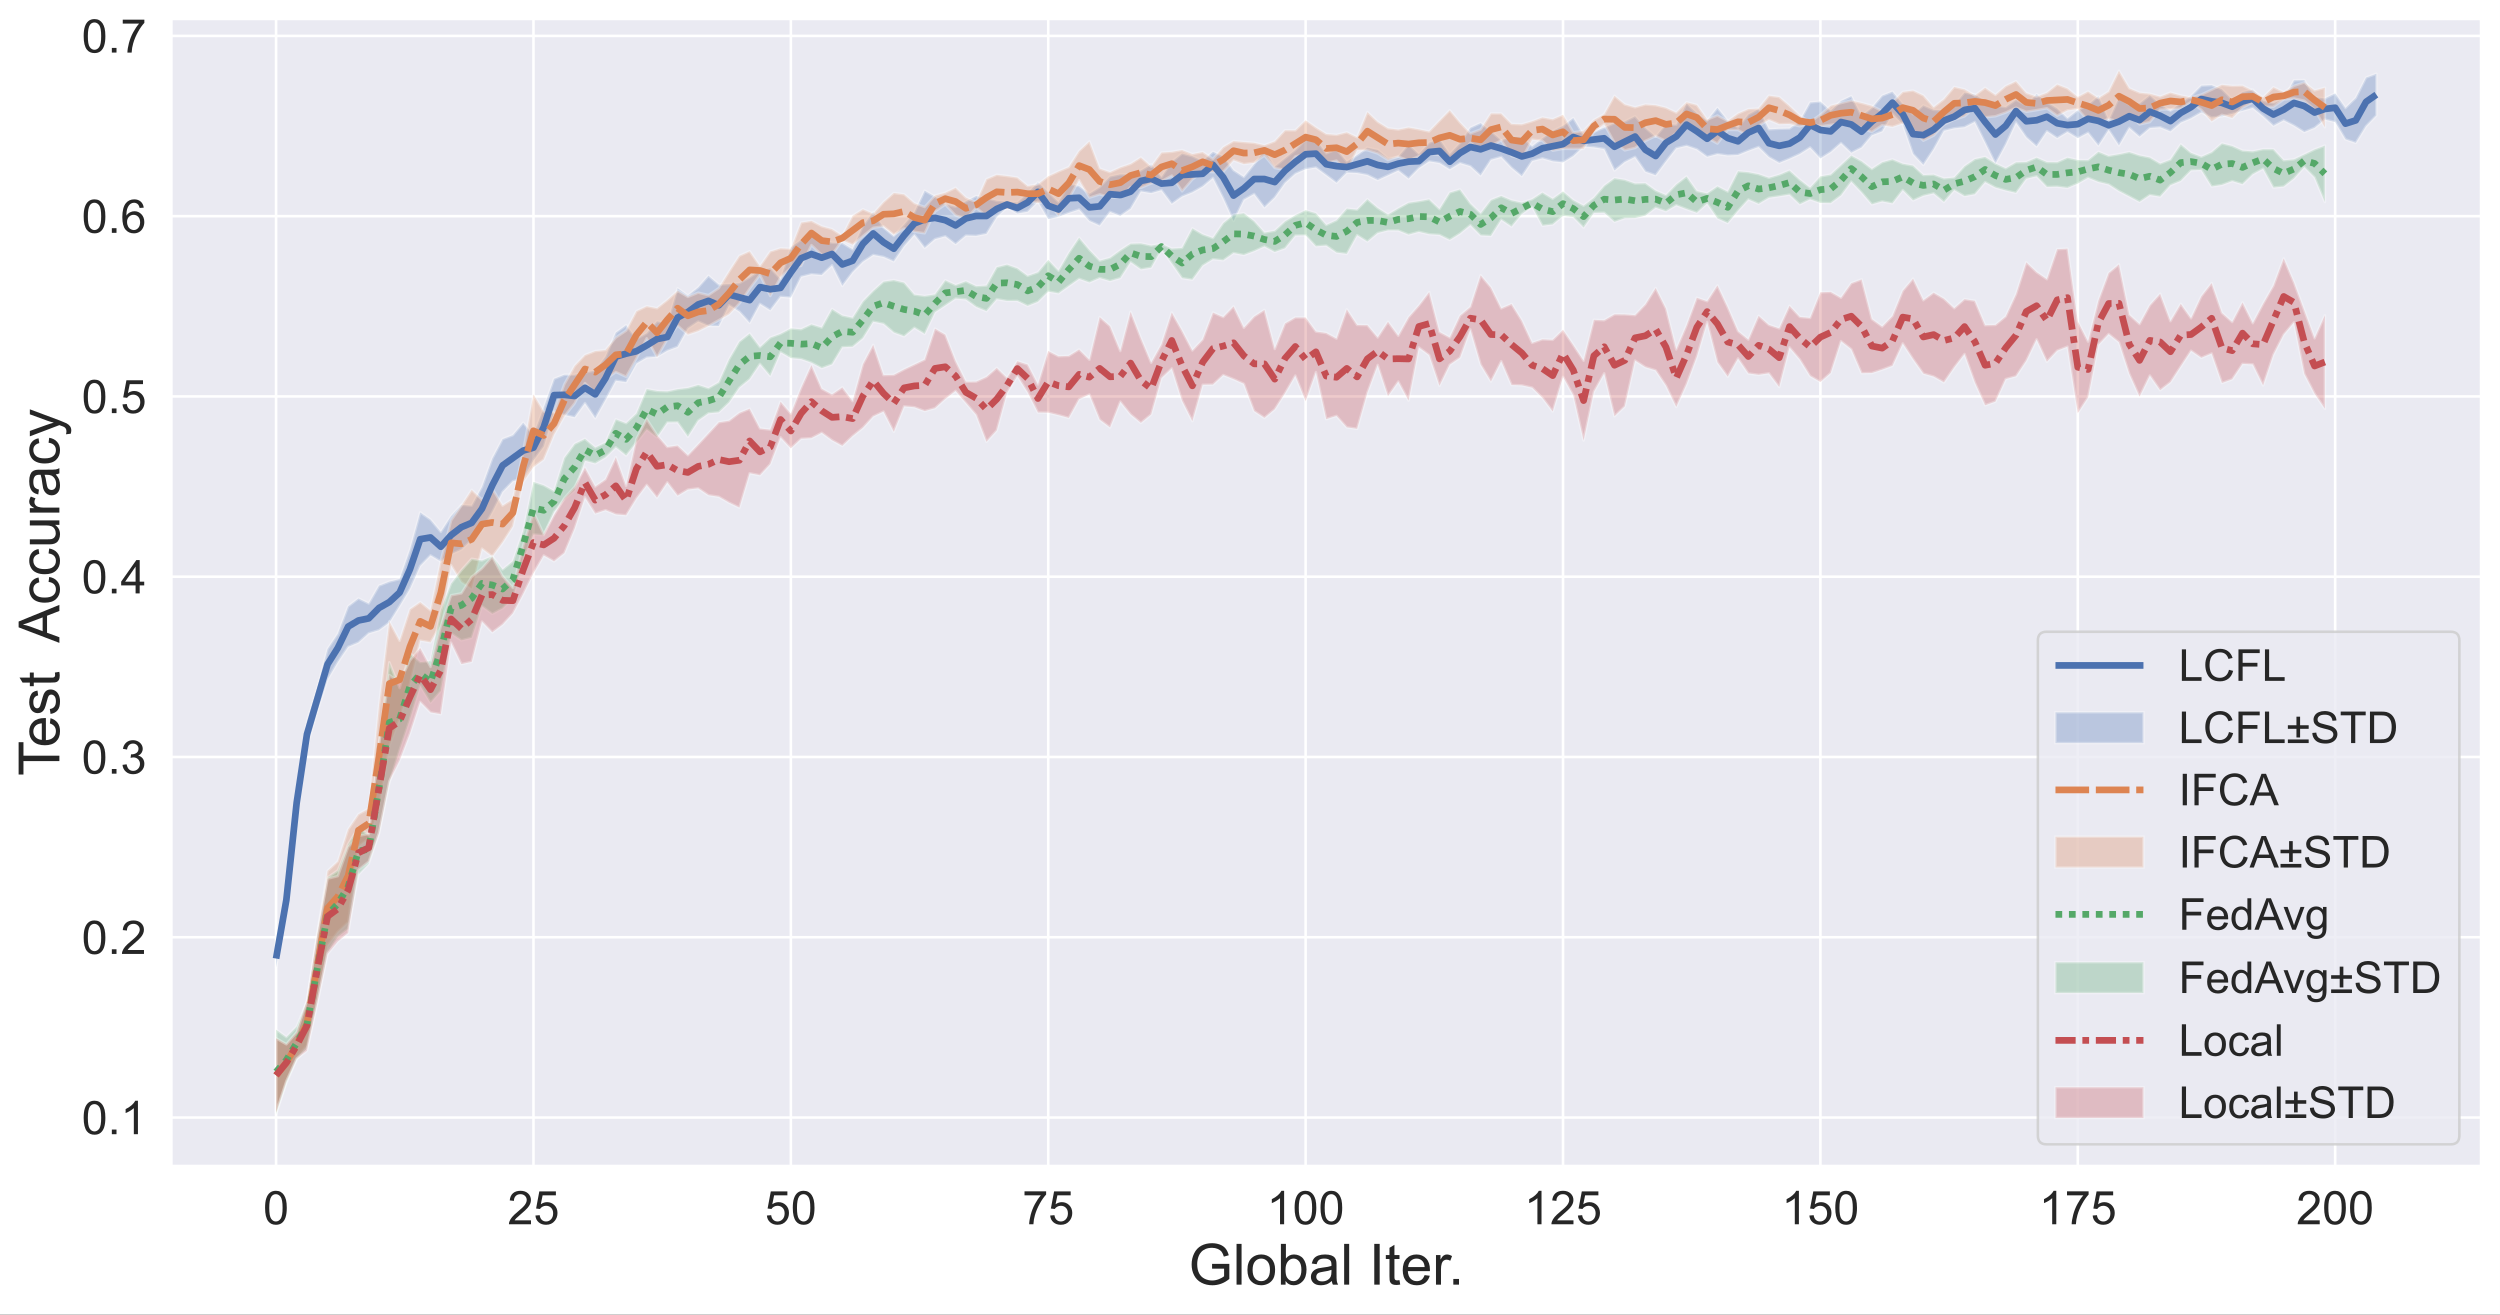 <?xml version="1.0" encoding="UTF-8"?>
<svg xmlns="http://www.w3.org/2000/svg" xmlns:xlink="http://www.w3.org/1999/xlink" width="966.106pt" height="508.014pt" viewBox="0 0 966.106 508.014" version="1.1">
<rect x="0" y="0" width="966.106" height="508.014" fill="#333333" stroke="none"/>
<defs>
<g>
<symbol overflow="visible" id="glyph0-0">
<path style="stroke:none;" d="M 0.758 -6.355 C 0.758 -7.867 0.898 -9.09 1.223 -10.027 C 1.531 -10.961 1.996 -11.684 2.609 -12.188 C 3.223 -12.691 4.016 -12.941 4.949 -12.941 C 5.633 -12.941 6.246 -12.797 6.77 -12.512 C 7.273 -12.223 7.703 -11.824 8.047 -11.305 C 8.387 -10.781 8.656 -10.152 8.855 -9.395 C 9.035 -8.641 9.145 -7.613 9.145 -6.355 C 9.145 -4.844 8.98 -3.617 8.676 -2.684 C 8.371 -1.746 7.902 -1.043 7.289 -0.539 C 6.68 -0.035 5.887 0.199 4.949 0.199 C 3.691 0.199 2.719 -0.234 2.016 -1.117 C 1.172 -2.18 0.758 -3.926 0.758 -6.355 Z M 2.375 -6.355 C 2.375 -4.23 2.609 -2.824 3.113 -2.125 C 3.602 -1.422 4.211 -1.078 4.934 -1.078 C 5.652 -1.078 6.266 -1.422 6.77 -2.125 C 7.273 -2.824 7.523 -4.23 7.523 -6.355 C 7.523 -8.477 7.273 -9.883 6.77 -10.586 C 6.266 -11.27 5.652 -11.629 4.934 -11.629 C 4.195 -11.629 3.617 -11.32 3.188 -10.711 C 2.645 -9.918 2.375 -8.461 2.375 -6.355 Z M 2.375 -6.355 "/>
</symbol>
<symbol overflow="visible" id="glyph0-1">
<path style="stroke:none;" d="M 9.055 -1.512 L 9.055 0 L 0.539 0 C 0.523 -0.379 0.594 -0.738 0.738 -1.098 C 0.953 -1.676 1.297 -2.23 1.766 -2.809 C 2.23 -3.367 2.934 -4.016 3.836 -4.77 C 5.238 -5.902 6.176 -6.805 6.68 -7.488 C 7.164 -8.152 7.414 -8.785 7.414 -9.395 C 7.414 -10.008 7.184 -10.547 6.73 -10.98 C 6.281 -11.41 5.707 -11.629 4.984 -11.629 C 4.23 -11.629 3.617 -11.395 3.168 -10.945 C 2.699 -10.477 2.465 -9.848 2.465 -9.035 L 0.848 -9.215 C 0.953 -10.422 1.367 -11.34 2.09 -11.988 C 2.809 -12.617 3.797 -12.941 5.023 -12.941 C 6.246 -12.941 7.234 -12.582 7.957 -11.898 C 8.676 -11.215 9.035 -10.367 9.035 -9.359 C 9.035 -8.84 8.93 -8.336 8.711 -7.828 C 8.496 -7.324 8.152 -6.805 7.668 -6.266 C 7.184 -5.707 6.371 -4.949 5.238 -3.996 C 4.285 -3.203 3.672 -2.664 3.402 -2.375 C 3.133 -2.09 2.914 -1.801 2.734 -1.512 Z M 9.055 -1.512 "/>
</symbol>
<symbol overflow="visible" id="glyph0-2">
<path style="stroke:none;" d="M 0.758 -3.383 L 2.41 -3.512 C 2.52 -2.699 2.809 -2.09 3.258 -1.691 C 3.707 -1.277 4.246 -1.078 4.879 -1.078 C 5.633 -1.078 6.281 -1.367 6.82 -1.945 C 7.344 -2.52 7.613 -3.277 7.613 -4.23 C 7.613 -5.129 7.344 -5.832 6.84 -6.355 C 6.336 -6.875 5.672 -7.145 4.859 -7.145 C 4.355 -7.145 3.887 -7.02 3.473 -6.785 C 3.059 -6.551 2.734 -6.266 2.52 -5.902 L 1.027 -6.086 L 2.27 -12.707 L 8.676 -12.707 L 8.676 -11.195 L 3.547 -11.195 L 2.844 -7.738 C 3.617 -8.281 4.43 -8.551 5.273 -8.551 C 6.391 -8.551 7.344 -8.152 8.117 -7.379 C 8.891 -6.59 9.289 -5.598 9.289 -4.375 C 9.289 -3.203 8.945 -2.195 8.262 -1.352 C 7.434 -0.305 6.316 0.199 4.879 0.199 C 3.707 0.199 2.754 -0.125 2.016 -0.773 C 1.262 -1.422 0.848 -2.285 0.758 -3.383 Z M 0.758 -3.383 "/>
</symbol>
<symbol overflow="visible" id="glyph0-3">
<path style="stroke:none;" d="M 0.848 -11.195 L 0.848 -12.727 L 9.199 -12.727 L 9.199 -11.484 C 8.371 -10.602 7.543 -9.434 6.75 -7.992 C 5.941 -6.551 5.309 -5.059 4.879 -3.547 C 4.555 -2.465 4.355 -1.277 4.285 0 L 2.645 0 C 2.664 -1.008 2.863 -2.23 3.238 -3.672 C 3.617 -5.113 4.156 -6.496 4.879 -7.828 C 5.598 -9.16 6.355 -10.277 7.164 -11.195 Z M 0.848 -11.195 "/>
</symbol>
<symbol overflow="visible" id="glyph0-4">
<path style="stroke:none;" d="M 6.715 0 L 5.129 0 L 5.129 -10.078 C 4.734 -9.719 4.23 -9.344 3.617 -8.98 C 3.008 -8.621 2.449 -8.352 1.961 -8.172 L 1.961 -9.703 C 2.844 -10.117 3.617 -10.621 4.285 -11.215 C 4.934 -11.789 5.398 -12.367 5.688 -12.941 L 6.715 -12.941 Z M 6.715 0 "/>
</symbol>
<symbol overflow="visible" id="glyph0-5">
<path style="stroke:none;" d="M 1.637 0 L 1.637 -1.801 L 3.438 -1.801 L 3.438 0 Z M 1.637 0 "/>
</symbol>
<symbol overflow="visible" id="glyph0-6">
<path style="stroke:none;" d="M 0.758 -3.402 L 2.34 -3.617 C 2.52 -2.719 2.824 -2.07 3.258 -1.676 C 3.691 -1.277 4.23 -1.078 4.859 -1.078 C 5.598 -1.078 6.227 -1.332 6.73 -1.855 C 7.234 -2.359 7.508 -3.008 7.508 -3.762 C 7.508 -4.48 7.254 -5.094 6.785 -5.562 C 6.316 -6.031 5.707 -6.281 4.984 -6.281 C 4.68 -6.281 4.301 -6.211 3.871 -6.102 L 4.051 -7.488 C 4.156 -7.469 4.23 -7.469 4.301 -7.469 C 4.969 -7.469 5.578 -7.633 6.121 -7.992 C 6.66 -8.352 6.93 -8.891 6.93 -9.629 C 6.93 -10.207 6.73 -10.676 6.336 -11.051 C 5.941 -11.43 5.438 -11.629 4.824 -11.629 C 4.211 -11.629 3.691 -11.43 3.277 -11.051 C 2.863 -10.656 2.609 -10.078 2.504 -9.324 L 0.918 -9.594 C 1.098 -10.656 1.547 -11.484 2.23 -12.059 C 2.914 -12.637 3.762 -12.941 4.789 -12.941 C 5.488 -12.941 6.137 -12.781 6.73 -12.473 C 7.309 -12.168 7.758 -11.754 8.082 -11.25 C 8.406 -10.727 8.566 -10.172 8.566 -9.594 C 8.566 -9.02 8.406 -8.516 8.117 -8.062 C 7.812 -7.598 7.363 -7.234 6.785 -6.984 C 7.543 -6.805 8.117 -6.426 8.551 -5.887 C 8.98 -5.328 9.199 -4.625 9.199 -3.797 C 9.199 -2.684 8.785 -1.727 7.957 -0.953 C 7.129 -0.16 6.102 0.215 4.859 0.215 C 3.707 0.215 2.773 -0.109 2.035 -0.793 C 1.277 -1.457 0.863 -2.32 0.758 -3.402 Z M 0.758 -3.402 "/>
</symbol>
<symbol overflow="visible" id="glyph0-7">
<path style="stroke:none;" d="M 5.812 0 L 5.812 -3.078 L 0.234 -3.078 L 0.234 -4.535 L 6.102 -12.887 L 7.398 -12.887 L 7.398 -4.535 L 9.145 -4.535 L 9.145 -3.078 L 7.398 -3.078 L 7.398 0 Z M 5.812 -4.535 L 5.812 -10.352 L 1.781 -4.535 Z M 5.812 -4.535 "/>
</symbol>
<symbol overflow="visible" id="glyph0-8">
<path style="stroke:none;" d="M 8.965 -9.738 L 7.379 -9.613 C 7.234 -10.223 7.039 -10.676 6.785 -10.961 C 6.355 -11.395 5.812 -11.629 5.203 -11.629 C 4.699 -11.629 4.246 -11.484 3.871 -11.215 C 3.367 -10.855 2.988 -10.312 2.699 -9.629 C 2.41 -8.93 2.25 -7.938 2.25 -6.641 C 2.629 -7.219 3.098 -7.633 3.652 -7.922 C 4.195 -8.207 4.77 -8.352 5.383 -8.352 C 6.426 -8.352 7.324 -7.957 8.062 -7.184 C 8.801 -6.406 9.18 -5.398 9.18 -4.176 C 9.18 -3.367 9 -2.609 8.656 -1.926 C 8.297 -1.223 7.828 -0.703 7.219 -0.344 C 6.605 0.02 5.922 0.199 5.148 0.199 C 3.816 0.199 2.754 -0.27 1.926 -1.242 C 1.098 -2.195 0.684 -3.797 0.684 -6.031 C 0.684 -8.516 1.133 -10.312 2.051 -11.465 C 2.844 -12.438 3.926 -12.941 5.293 -12.941 C 6.301 -12.941 7.145 -12.652 7.793 -12.078 C 8.441 -11.504 8.82 -10.727 8.965 -9.738 Z M 2.504 -4.176 C 2.504 -3.637 2.609 -3.113 2.844 -2.609 C 3.059 -2.105 3.383 -1.727 3.816 -1.477 C 4.23 -1.207 4.66 -1.078 5.129 -1.078 C 5.777 -1.078 6.355 -1.352 6.84 -1.891 C 7.309 -2.43 7.559 -3.148 7.559 -4.086 C 7.559 -4.969 7.309 -5.672 6.84 -6.191 C 6.371 -6.695 5.777 -6.965 5.059 -6.965 C 4.34 -6.965 3.742 -6.695 3.238 -6.191 C 2.734 -5.672 2.504 -5.004 2.504 -4.176 Z M 2.504 -4.176 "/>
</symbol>
<symbol overflow="visible" id="glyph1-0">
<path style="stroke:none;" d="M 9.062 -6.184 L 9.062 -8.031 L 15.73 -8.031 L 15.73 -2.199 C 14.719 -1.363 13.66 -0.746 12.562 -0.352 C 11.461 0.043 10.363 0.242 9.219 0.242 C 7.656 0.242 6.246 -0.066 4.992 -0.727 C 3.719 -1.387 2.773 -2.332 2.133 -3.586 C 1.473 -4.84 1.164 -6.246 1.164 -7.789 C 1.164 -9.328 1.473 -10.758 2.133 -12.078 C 2.773 -13.398 3.695 -14.387 4.906 -15.047 C 6.094 -15.688 7.48 -16.016 9.062 -16.016 C 10.188 -16.016 11.219 -15.816 12.145 -15.465 C 13.066 -15.094 13.773 -14.586 14.301 -13.926 C 14.828 -13.266 15.223 -12.406 15.512 -11.352 L 13.617 -10.824 C 13.375 -11.617 13.09 -12.254 12.738 -12.715 C 12.387 -13.156 11.879 -13.531 11.219 -13.816 C 10.559 -14.078 9.855 -14.234 9.062 -14.234 C 8.098 -14.234 7.281 -14.078 6.578 -13.793 C 5.875 -13.484 5.324 -13.113 4.906 -12.648 C 4.465 -12.164 4.137 -11.66 3.914 -11.09 C 3.52 -10.121 3.32 -9.062 3.32 -7.922 C 3.32 -6.512 3.562 -5.348 4.047 -4.398 C 4.531 -3.453 5.234 -2.75 6.16 -2.289 C 7.086 -1.824 8.051 -1.605 9.109 -1.605 C 9.988 -1.605 10.867 -1.781 11.727 -2.133 C 12.586 -2.484 13.242 -2.84 13.707 -3.234 L 13.707 -6.184 Z M 9.062 -6.184 "/>
</symbol>
<symbol overflow="visible" id="glyph1-1">
<path style="stroke:none;" d="M 1.406 0 L 1.406 -15.754 L 3.344 -15.754 L 3.344 0 Z M 1.406 0 "/>
</symbol>
<symbol overflow="visible" id="glyph1-2">
<path style="stroke:none;" d="M 0.727 -5.699 C 0.727 -7.809 1.297 -9.371 2.484 -10.406 C 3.453 -11.242 4.664 -11.66 6.07 -11.66 C 7.633 -11.66 8.91 -11.133 9.922 -10.121 C 10.91 -9.086 11.418 -7.68 11.418 -5.875 C 11.418 -4.398 11.199 -3.234 10.758 -2.398 C 10.316 -1.562 9.656 -0.902 8.82 -0.441 C 7.984 0 7.062 0.242 6.07 0.242 C 4.465 0.242 3.168 -0.266 2.199 -1.277 C 1.211 -2.289 0.727 -3.762 0.727 -5.699 Z M 2.727 -5.699 C 2.727 -4.246 3.035 -3.145 3.676 -2.422 C 4.289 -1.695 5.105 -1.344 6.07 -1.344 C 7.039 -1.344 7.832 -1.695 8.469 -2.422 C 9.109 -3.145 9.438 -4.27 9.438 -5.766 C 9.438 -7.172 9.109 -8.227 8.469 -8.977 C 7.809 -9.703 7.02 -10.074 6.07 -10.074 C 5.105 -10.074 4.289 -9.703 3.676 -8.977 C 3.035 -8.25 2.727 -7.148 2.727 -5.699 Z M 2.727 -5.699 "/>
</symbol>
<symbol overflow="visible" id="glyph1-3">
<path style="stroke:none;" d="M 3.234 0 L 1.43 0 L 1.43 -15.754 L 3.367 -15.754 L 3.367 -10.121 C 4.18 -11.133 5.215 -11.66 6.488 -11.66 C 7.195 -11.66 7.855 -11.508 8.492 -11.242 C 9.109 -10.957 9.637 -10.559 10.031 -10.055 C 10.43 -9.527 10.758 -8.91 10.977 -8.184 C 11.199 -7.457 11.328 -6.688 11.328 -5.875 C 11.328 -3.914 10.848 -2.398 9.879 -1.344 C 8.91 -0.285 7.742 0.242 6.402 0.242 C 5.039 0.242 3.98 -0.309 3.234 -1.43 Z M 3.211 -5.785 C 3.211 -4.422 3.387 -3.434 3.762 -2.816 C 4.379 -1.824 5.191 -1.344 6.246 -1.344 C 7.086 -1.344 7.809 -1.695 8.426 -2.441 C 9.043 -3.168 9.352 -4.27 9.352 -5.719 C 9.352 -7.195 9.043 -8.293 8.469 -8.996 C 7.875 -9.703 7.172 -10.074 6.336 -10.074 C 5.477 -10.074 4.754 -9.703 4.137 -8.977 C 3.52 -8.227 3.211 -7.172 3.211 -5.785 Z M 3.211 -5.785 "/>
</symbol>
<symbol overflow="visible" id="glyph1-4">
<path style="stroke:none;" d="M 8.887 -1.406 C 8.16 -0.793 7.48 -0.352 6.82 -0.109 C 6.16 0.109 5.434 0.242 4.688 0.242 C 3.434 0.242 2.465 -0.043 1.805 -0.66 C 1.121 -1.277 0.793 -2.047 0.793 -3.016 C 0.793 -3.562 0.902 -4.07 1.164 -4.531 C 1.43 -4.992 1.762 -5.367 2.18 -5.652 C 2.574 -5.918 3.035 -6.137 3.562 -6.293 C 3.938 -6.379 4.512 -6.469 5.281 -6.578 C 6.844 -6.754 7.984 -6.973 8.734 -7.238 C 8.734 -7.504 8.734 -7.656 8.734 -7.742 C 8.734 -8.535 8.559 -9.086 8.207 -9.414 C 7.699 -9.855 6.953 -10.074 5.984 -10.074 C 5.059 -10.074 4.398 -9.898 3.961 -9.594 C 3.52 -9.262 3.211 -8.691 3.016 -7.898 L 1.121 -8.16 C 1.297 -8.953 1.586 -9.613 1.98 -10.121 C 2.375 -10.605 2.926 -11 3.676 -11.266 C 4.422 -11.527 5.281 -11.66 6.27 -11.66 C 7.238 -11.66 8.031 -11.527 8.645 -11.309 C 9.262 -11.09 9.703 -10.801 9.988 -10.449 C 10.273 -10.098 10.473 -9.68 10.582 -9.152 C 10.648 -8.801 10.691 -8.207 10.691 -7.348 L 10.691 -4.773 C 10.691 -2.969 10.715 -1.848 10.801 -1.363 C 10.891 -0.879 11.043 -0.441 11.309 0 L 9.285 0 C 9.062 -0.395 8.934 -0.859 8.887 -1.406 Z M 8.734 -5.719 C 8.031 -5.434 6.973 -5.191 5.566 -4.992 C 4.773 -4.863 4.203 -4.73 3.871 -4.598 C 3.543 -4.465 3.301 -4.246 3.125 -3.98 C 2.949 -3.695 2.859 -3.387 2.859 -3.059 C 2.859 -2.531 3.035 -2.113 3.434 -1.762 C 3.828 -1.406 4.398 -1.254 5.148 -1.254 C 5.895 -1.254 6.555 -1.406 7.129 -1.738 C 7.699 -2.066 8.141 -2.508 8.426 -3.078 C 8.625 -3.52 8.734 -4.156 8.734 -5.016 Z M 8.734 -5.719 "/>
</symbol>
<symbol overflow="visible" id="glyph1-5">
<path style="stroke:none;" d=""/>
</symbol>
<symbol overflow="visible" id="glyph1-6">
<path style="stroke:none;" d="M 2.047 0 L 2.047 -15.754 L 4.137 -15.754 L 4.137 0 Z M 2.047 0 "/>
</symbol>
<symbol overflow="visible" id="glyph1-7">
<path style="stroke:none;" d="M 5.676 -1.738 L 5.961 -0.023 C 5.391 0.066 4.906 0.133 4.488 0.133 C 3.785 0.133 3.234 0.023 2.859 -0.176 C 2.465 -0.395 2.199 -0.684 2.047 -1.055 C 1.871 -1.406 1.805 -2.18 1.805 -3.344 L 1.805 -9.898 L 0.395 -9.898 L 0.395 -11.418 L 1.805 -11.418 L 1.805 -14.234 L 3.719 -15.398 L 3.719 -11.418 L 5.676 -11.418 L 5.676 -9.898 L 3.719 -9.898 L 3.719 -3.234 C 3.719 -2.66 3.738 -2.309 3.828 -2.156 C 3.895 -2.004 4.004 -1.871 4.156 -1.781 C 4.312 -1.695 4.531 -1.648 4.816 -1.648 C 5.039 -1.648 5.324 -1.672 5.676 -1.738 Z M 5.676 -1.738 "/>
</symbol>
<symbol overflow="visible" id="glyph1-8">
<path style="stroke:none;" d="M 9.262 -3.676 L 11.266 -3.434 C 10.934 -2.242 10.34 -1.344 9.504 -0.703 C 8.645 -0.066 7.566 0.242 6.246 0.242 C 4.574 0.242 3.234 -0.266 2.266 -1.277 C 1.297 -2.289 0.812 -3.738 0.812 -5.609 C 0.812 -7.523 1.297 -9.02 2.289 -10.074 C 3.258 -11.133 4.555 -11.66 6.137 -11.66 C 7.656 -11.66 8.91 -11.133 9.879 -10.098 C 10.848 -9.062 11.328 -7.613 11.328 -5.719 C 11.328 -5.59 11.309 -5.434 11.309 -5.215 L 2.793 -5.215 C 2.859 -3.938 3.211 -2.992 3.852 -2.332 C 4.488 -1.672 5.281 -1.344 6.246 -1.344 C 6.953 -1.344 7.566 -1.52 8.074 -1.891 C 8.559 -2.242 8.953 -2.84 9.262 -3.676 Z M 2.902 -6.797 L 9.285 -6.797 C 9.195 -7.766 8.953 -8.469 8.559 -8.953 C 7.941 -9.703 7.129 -10.074 6.16 -10.074 C 5.258 -10.074 4.512 -9.77 3.914 -9.176 C 3.301 -8.578 2.969 -7.789 2.902 -6.797 Z M 2.902 -6.797 "/>
</symbol>
<symbol overflow="visible" id="glyph1-9">
<path style="stroke:none;" d="M 1.43 0 L 1.43 -11.418 L 3.168 -11.418 L 3.168 -9.68 C 3.609 -10.473 4.004 -11 4.398 -11.266 C 4.773 -11.527 5.191 -11.66 5.633 -11.66 C 6.293 -11.66 6.953 -11.441 7.633 -11.043 L 6.953 -9.238 C 6.469 -9.504 6.008 -9.656 5.543 -9.656 C 5.105 -9.656 4.73 -9.527 4.398 -9.285 C 4.047 -9.02 3.805 -8.668 3.676 -8.227 C 3.453 -7.523 3.367 -6.777 3.367 -5.961 L 3.367 0 Z M 1.43 0 "/>
</symbol>
<symbol overflow="visible" id="glyph1-10">
<path style="stroke:none;" d="M 2.004 0 L 2.004 -2.199 L 4.203 -2.199 L 4.203 0 Z M 2.004 0 "/>
</symbol>
<symbol overflow="visible" id="glyph2-0">
<path style="stroke:none;" d="M 0 -5.699 L -13.883 -5.699 L -13.883 -0.508 L -15.754 -0.508 L -15.754 -13.004 L -13.883 -13.004 L -13.883 -7.789 L 0 -7.789 Z M 0 -5.699 "/>
</symbol>
<symbol overflow="visible" id="glyph2-1">
<path style="stroke:none;" d="M -3.676 -9.262 L -3.434 -11.266 C -2.242 -10.934 -1.344 -10.34 -0.703 -9.504 C -0.066 -8.645 0.242 -7.566 0.242 -6.246 C 0.242 -4.574 -0.266 -3.234 -1.277 -2.266 C -2.289 -1.297 -3.738 -0.812 -5.609 -0.812 C -7.523 -0.812 -9.02 -1.297 -10.074 -2.289 C -11.133 -3.258 -11.66 -4.555 -11.66 -6.137 C -11.66 -7.656 -11.133 -8.91 -10.098 -9.879 C -9.062 -10.848 -7.613 -11.328 -5.719 -11.328 C -5.59 -11.328 -5.434 -11.309 -5.215 -11.309 L -5.215 -2.793 C -3.938 -2.859 -2.992 -3.211 -2.332 -3.852 C -1.672 -4.488 -1.344 -5.281 -1.344 -6.246 C -1.344 -6.953 -1.52 -7.566 -1.891 -8.074 C -2.242 -8.559 -2.84 -8.953 -3.676 -9.262 Z M -6.797 -2.902 L -6.797 -9.285 C -7.766 -9.195 -8.469 -8.953 -8.953 -8.559 C -9.703 -7.941 -10.074 -7.129 -10.074 -6.16 C -10.074 -5.258 -9.77 -4.512 -9.176 -3.914 C -8.578 -3.301 -7.789 -2.969 -6.797 -2.902 Z M -6.797 -2.902 "/>
</symbol>
<symbol overflow="visible" id="glyph2-2">
<path style="stroke:none;" d="M -3.41 -0.684 L -3.695 -2.598 C -2.926 -2.684 -2.332 -2.992 -1.938 -3.477 C -1.539 -3.961 -1.344 -4.664 -1.344 -5.543 C -1.344 -6.426 -1.52 -7.086 -1.871 -7.523 C -2.223 -7.941 -2.66 -8.16 -3.145 -8.16 C -3.586 -8.16 -3.914 -7.965 -4.18 -7.59 C -4.355 -7.324 -4.574 -6.664 -4.84 -5.609 C -5.191 -4.203 -5.5 -3.211 -5.766 -2.66 C -6.027 -2.113 -6.379 -1.695 -6.844 -1.406 C -7.305 -1.121 -7.809 -0.988 -8.383 -0.988 C -8.887 -0.988 -9.352 -1.102 -9.789 -1.344 C -10.23 -1.562 -10.582 -1.891 -10.867 -2.289 C -11.09 -2.598 -11.266 -2.992 -11.418 -3.52 C -11.57 -4.047 -11.66 -4.598 -11.66 -5.191 C -11.66 -6.07 -11.527 -6.863 -11.266 -7.547 C -11 -8.227 -10.672 -8.734 -10.23 -9.062 C -9.789 -9.371 -9.195 -9.594 -8.469 -9.723 L -8.207 -7.832 C -8.777 -7.742 -9.238 -7.48 -9.57 -7.086 C -9.898 -6.664 -10.074 -6.094 -10.074 -5.348 C -10.074 -4.445 -9.922 -3.805 -9.637 -3.434 C -9.328 -3.035 -8.996 -2.859 -8.602 -2.859 C -8.34 -2.859 -8.117 -2.926 -7.922 -3.102 C -7.699 -3.258 -7.547 -3.496 -7.414 -3.852 C -7.324 -4.027 -7.172 -4.598 -6.906 -5.543 C -6.555 -6.906 -6.246 -7.875 -6.027 -8.402 C -5.785 -8.934 -5.434 -9.371 -4.992 -9.68 C -4.555 -9.988 -4.004 -10.141 -3.344 -10.141 C -2.684 -10.141 -2.09 -9.945 -1.52 -9.57 C -0.945 -9.195 -0.527 -8.645 -0.219 -7.941 C 0.09 -7.238 0.242 -6.426 0.242 -5.543 C 0.242 -4.047 -0.043 -2.926 -0.66 -2.156 C -1.277 -1.363 -2.18 -0.879 -3.41 -0.684 Z M -3.41 -0.684 "/>
</symbol>
<symbol overflow="visible" id="glyph2-3">
<path style="stroke:none;" d="M -1.738 -5.676 L -0.023 -5.961 C 0.066 -5.391 0.133 -4.906 0.133 -4.488 C 0.133 -3.785 0.023 -3.234 -0.176 -2.859 C -0.395 -2.465 -0.684 -2.199 -1.055 -2.047 C -1.406 -1.871 -2.18 -1.805 -3.344 -1.805 L -9.898 -1.805 L -9.898 -0.395 L -11.418 -0.395 L -11.418 -1.805 L -14.234 -1.805 L -15.398 -3.719 L -11.418 -3.719 L -11.418 -5.676 L -9.898 -5.676 L -9.898 -3.719 L -3.234 -3.719 C -2.66 -3.719 -2.309 -3.738 -2.156 -3.828 C -2.004 -3.895 -1.871 -4.004 -1.781 -4.156 C -1.695 -4.312 -1.648 -4.531 -1.648 -4.816 C -1.648 -5.039 -1.672 -5.324 -1.738 -5.676 Z M -1.738 -5.676 "/>
</symbol>
<symbol overflow="visible" id="glyph2-4">
<path style="stroke:none;" d=""/>
</symbol>
<symbol overflow="visible" id="glyph2-5">
<path style="stroke:none;" d="M 0 0 L -15.754 -6.008 L -15.754 -8.25 L 0 -14.695 L 0 -12.344 L -4.773 -10.492 L -4.773 -3.914 L 0 -2.18 Z M -6.469 -4.512 L -6.469 -9.855 L -10.824 -8.207 C -12.145 -7.699 -13.242 -7.324 -14.102 -7.086 C -13.09 -6.887 -12.078 -6.602 -11.09 -6.246 Z M -6.469 -4.512 "/>
</symbol>
<symbol overflow="visible" id="glyph2-6">
<path style="stroke:none;" d="M -4.18 -8.887 L -3.938 -10.801 C -2.617 -10.582 -1.586 -10.055 -0.859 -9.195 C -0.109 -8.34 0.242 -7.281 0.242 -6.051 C 0.242 -4.465 -0.266 -3.211 -1.277 -2.266 C -2.289 -1.32 -3.738 -0.859 -5.652 -0.859 C -6.887 -0.859 -7.965 -1.055 -8.887 -1.473 C -9.812 -1.871 -10.492 -2.484 -10.957 -3.32 C -11.418 -4.156 -11.66 -5.059 -11.66 -6.051 C -11.66 -7.281 -11.328 -8.293 -10.715 -9.086 C -10.098 -9.879 -9.195 -10.383 -8.051 -10.605 L -7.766 -8.734 C -8.516 -8.559 -9.086 -8.227 -9.48 -7.789 C -9.879 -7.324 -10.074 -6.777 -10.074 -6.137 C -10.074 -5.148 -9.723 -4.355 -9.02 -3.738 C -8.316 -3.125 -7.215 -2.84 -5.719 -2.84 C -4.18 -2.84 -3.059 -3.125 -2.375 -3.719 C -1.672 -4.289 -1.344 -5.059 -1.344 -6.027 C -1.344 -6.777 -1.562 -7.414 -2.023 -7.922 C -2.484 -8.426 -3.211 -8.758 -4.18 -8.887 Z M -4.18 -8.887 "/>
</symbol>
<symbol overflow="visible" id="glyph2-7">
<path style="stroke:none;" d="M 0 -8.934 L -1.672 -8.934 C -0.395 -8.031 0.242 -6.82 0.242 -5.301 C 0.242 -4.621 0.109 -3.98 -0.133 -3.41 C -0.375 -2.84 -0.703 -2.398 -1.102 -2.113 C -1.496 -1.824 -1.957 -1.629 -2.531 -1.52 C -2.902 -1.43 -3.496 -1.406 -4.336 -1.406 L -11.418 -1.406 L -11.418 -3.344 L -5.082 -3.344 C -4.07 -3.344 -3.387 -3.367 -3.035 -3.453 C -2.531 -3.586 -2.133 -3.828 -1.848 -4.223 C -1.539 -4.621 -1.406 -5.105 -1.406 -5.676 C -1.406 -6.246 -1.539 -6.797 -1.848 -7.324 C -2.133 -7.832 -2.531 -8.184 -3.059 -8.402 C -3.562 -8.602 -4.312 -8.711 -5.301 -8.711 L -11.418 -8.711 L -11.418 -10.648 L 0 -10.648 Z M 0 -8.934 "/>
</symbol>
<symbol overflow="visible" id="glyph2-8">
<path style="stroke:none;" d="M 0 -1.43 L -11.418 -1.43 L -11.418 -3.168 L -9.68 -3.168 C -10.473 -3.609 -11 -4.004 -11.266 -4.398 C -11.527 -4.773 -11.66 -5.191 -11.66 -5.633 C -11.66 -6.293 -11.441 -6.953 -11.043 -7.633 L -9.238 -6.953 C -9.504 -6.469 -9.656 -6.008 -9.656 -5.543 C -9.656 -5.105 -9.527 -4.73 -9.285 -4.398 C -9.02 -4.047 -8.668 -3.805 -8.227 -3.676 C -7.523 -3.453 -6.777 -3.367 -5.961 -3.367 L 0 -3.367 Z M 0 -1.43 "/>
</symbol>
<symbol overflow="visible" id="glyph2-9">
<path style="stroke:none;" d="M -1.406 -8.887 C -0.793 -8.16 -0.352 -7.48 -0.109 -6.82 C 0.109 -6.16 0.242 -5.434 0.242 -4.688 C 0.242 -3.434 -0.043 -2.465 -0.66 -1.805 C -1.277 -1.121 -2.047 -0.793 -3.016 -0.793 C -3.562 -0.793 -4.07 -0.902 -4.531 -1.164 C -4.992 -1.43 -5.367 -1.762 -5.652 -2.18 C -5.918 -2.574 -6.137 -3.035 -6.293 -3.562 C -6.379 -3.938 -6.469 -4.512 -6.578 -5.281 C -6.754 -6.844 -6.973 -7.984 -7.238 -8.734 C -7.504 -8.734 -7.656 -8.734 -7.742 -8.734 C -8.535 -8.734 -9.086 -8.559 -9.414 -8.207 C -9.855 -7.699 -10.074 -6.953 -10.074 -5.984 C -10.074 -5.059 -9.898 -4.398 -9.594 -3.961 C -9.262 -3.52 -8.691 -3.211 -7.898 -3.016 L -8.16 -1.121 C -8.953 -1.297 -9.613 -1.586 -10.121 -1.98 C -10.605 -2.375 -11 -2.926 -11.266 -3.676 C -11.527 -4.422 -11.66 -5.281 -11.66 -6.27 C -11.66 -7.238 -11.527 -8.031 -11.309 -8.645 C -11.09 -9.262 -10.801 -9.703 -10.449 -9.988 C -10.098 -10.273 -9.68 -10.473 -9.152 -10.582 C -8.801 -10.648 -8.207 -10.691 -7.348 -10.691 L -4.773 -10.691 C -2.969 -10.691 -1.848 -10.715 -1.363 -10.801 C -0.879 -10.891 -0.441 -11.043 0 -11.309 L 0 -9.285 C -0.395 -9.062 -0.859 -8.934 -1.406 -8.887 Z M -5.719 -8.734 C -5.434 -8.031 -5.191 -6.973 -4.992 -5.566 C -4.863 -4.773 -4.73 -4.203 -4.598 -3.871 C -4.465 -3.543 -4.246 -3.301 -3.98 -3.125 C -3.695 -2.949 -3.387 -2.859 -3.059 -2.859 C -2.531 -2.859 -2.113 -3.035 -1.762 -3.434 C -1.406 -3.828 -1.254 -4.398 -1.254 -5.148 C -1.254 -5.895 -1.406 -6.555 -1.738 -7.129 C -2.066 -7.699 -2.508 -8.141 -3.078 -8.426 C -3.52 -8.625 -4.156 -8.734 -5.016 -8.734 Z M -5.719 -8.734 "/>
</symbol>
<symbol overflow="visible" id="glyph2-10">
<path style="stroke:none;" d="M 4.379 -1.363 L 2.551 -1.145 C 2.66 -1.562 2.727 -1.938 2.727 -2.266 C 2.727 -2.684 2.641 -3.016 2.508 -3.277 C 2.355 -3.543 2.156 -3.738 1.914 -3.914 C 1.715 -4.047 1.23 -4.246 0.461 -4.512 C 0.352 -4.555 0.199 -4.598 0 -4.688 L -11.418 -0.352 L -11.418 -2.441 L -4.797 -4.816 C -3.961 -5.125 -3.078 -5.391 -2.156 -5.633 C -3.035 -5.852 -3.914 -6.117 -4.754 -6.426 L -11.418 -8.867 L -11.418 -10.801 L 0.176 -6.469 C 1.406 -5.984 2.266 -5.633 2.75 -5.391 C 3.387 -5.039 3.852 -4.641 4.156 -4.203 C 4.445 -3.762 4.598 -3.234 4.598 -2.617 C 4.598 -2.223 4.512 -1.805 4.379 -1.363 Z M 4.379 -1.363 "/>
</symbol>
<symbol overflow="visible" id="glyph3-0">
<path style="stroke:none;" d="M 1.242 0 L 1.242 -12.172 L 2.855 -12.172 L 2.855 -1.43 L 8.855 -1.43 L 8.855 0 Z M 1.242 0 "/>
</symbol>
<symbol overflow="visible" id="glyph3-1">
<path style="stroke:none;" d="M 9.996 -4.266 L 11.609 -3.859 C 11.27 -2.531 10.66 -1.512 9.773 -0.832 C 8.891 -0.152 7.82 0.188 6.562 0.188 C 5.254 0.188 4.184 -0.066 3.367 -0.594 C 2.531 -1.121 1.902 -1.887 1.48 -2.906 C 1.055 -3.926 0.852 -5.016 0.852 -6.172 C 0.852 -7.43 1.09 -8.535 1.562 -9.484 C 2.039 -10.438 2.738 -11.152 3.637 -11.645 C 4.523 -12.121 5.508 -12.375 6.598 -12.375 C 7.805 -12.375 8.824 -12.055 9.656 -11.441 C 10.488 -10.828 11.066 -9.961 11.391 -8.84 L 9.809 -8.465 C 9.52 -9.352 9.113 -9.98 8.586 -10.387 C 8.039 -10.797 7.379 -11 6.562 -11 C 5.609 -11 4.828 -10.762 4.199 -10.32 C 3.57 -9.879 3.129 -9.266 2.871 -8.516 C 2.617 -7.77 2.5 -6.988 2.5 -6.188 C 2.5 -5.133 2.652 -4.234 2.957 -3.469 C 3.266 -2.688 3.723 -2.109 4.367 -1.734 C 4.996 -1.359 5.68 -1.172 6.426 -1.172 C 7.328 -1.172 8.094 -1.43 8.723 -1.953 C 9.332 -2.465 9.758 -3.246 9.996 -4.266 Z M 9.996 -4.266 "/>
</symbol>
<symbol overflow="visible" id="glyph3-2">
<path style="stroke:none;" d="M 1.395 0 L 1.395 -12.172 L 9.605 -12.172 L 9.605 -10.727 L 3.008 -10.727 L 3.008 -6.969 L 8.723 -6.969 L 8.723 -5.523 L 3.008 -5.523 L 3.008 0 Z M 1.395 0 "/>
</symbol>
<symbol overflow="visible" id="glyph3-3">
<path style="stroke:none;" d="M 3.961 -2.16 L 3.961 -5.508 L 0.645 -5.508 L 0.645 -6.887 L 3.961 -6.887 L 3.961 -10.199 L 5.371 -10.199 L 5.371 -6.887 L 8.688 -6.887 L 8.688 -5.508 L 5.371 -5.508 L 5.371 -2.16 Z M 8.688 0 L 0.645 0 L 0.645 -1.395 L 8.688 -1.395 Z M 8.688 0 "/>
</symbol>
<symbol overflow="visible" id="glyph3-4">
<path style="stroke:none;" d="M 0.766 -3.91 L 2.277 -4.047 C 2.348 -3.434 2.516 -2.926 2.789 -2.531 C 3.043 -2.141 3.449 -1.836 4.012 -1.598 C 4.555 -1.359 5.184 -1.242 5.883 -1.242 C 6.492 -1.242 7.02 -1.324 7.496 -1.512 C 7.973 -1.684 8.312 -1.938 8.551 -2.262 C 8.773 -2.566 8.891 -2.926 8.891 -3.297 C 8.891 -3.672 8.773 -4.012 8.551 -4.301 C 8.328 -4.574 7.973 -4.812 7.465 -5.016 C 7.141 -5.152 6.426 -5.34 5.305 -5.609 C 4.184 -5.883 3.398 -6.137 2.957 -6.375 C 2.379 -6.68 1.938 -7.055 1.648 -7.496 C 1.359 -7.938 1.223 -8.449 1.223 -9.027 C 1.223 -9.641 1.395 -10.199 1.75 -10.742 C 2.09 -11.27 2.602 -11.68 3.281 -11.949 C 3.945 -12.223 4.691 -12.375 5.508 -12.375 C 6.41 -12.375 7.207 -12.223 7.887 -11.934 C 8.566 -11.645 9.113 -11.219 9.484 -10.66 C 9.859 -10.082 10.047 -9.453 10.082 -8.738 L 8.535 -8.617 C 8.449 -9.383 8.176 -9.961 7.699 -10.371 C 7.227 -10.762 6.512 -10.965 5.574 -10.965 C 4.59 -10.965 3.895 -10.777 3.449 -10.422 C 3.008 -10.062 2.789 -9.641 2.789 -9.129 C 2.789 -8.688 2.941 -8.328 3.246 -8.059 C 3.555 -7.77 4.367 -7.48 5.68 -7.176 C 6.988 -6.867 7.887 -6.613 8.383 -6.41 C 9.078 -6.07 9.605 -5.66 9.945 -5.168 C 10.285 -4.656 10.453 -4.078 10.453 -3.434 C 10.453 -2.789 10.27 -2.176 9.895 -1.598 C 9.52 -1.02 8.977 -0.578 8.297 -0.273 C 7.598 0.035 6.816 0.188 5.949 0.188 C 4.844 0.188 3.926 0.035 3.18 -0.273 C 2.43 -0.578 1.852 -1.07 1.43 -1.719 C 1.004 -2.363 0.781 -3.094 0.766 -3.91 Z M 0.766 -3.91 "/>
</symbol>
<symbol overflow="visible" id="glyph3-5">
<path style="stroke:none;" d="M 4.402 0 L 4.402 -10.727 L 0.391 -10.727 L 0.391 -12.172 L 10.047 -12.172 L 10.047 -10.727 L 6.02 -10.727 L 6.02 0 Z M 4.402 0 "/>
</symbol>
<symbol overflow="visible" id="glyph3-6">
<path style="stroke:none;" d="M 1.309 0 L 1.309 -12.172 L 5.508 -12.172 C 6.441 -12.172 7.156 -12.105 7.668 -12.004 C 8.363 -11.832 8.961 -11.527 9.453 -11.117 C 10.098 -10.574 10.574 -9.879 10.898 -9.043 C 11.203 -8.195 11.371 -7.242 11.371 -6.152 C 11.371 -5.219 11.254 -4.402 11.051 -3.688 C 10.828 -2.977 10.559 -2.379 10.219 -1.922 C 9.879 -1.445 9.504 -1.09 9.094 -0.816 C 8.688 -0.543 8.211 -0.34 7.648 -0.203 C 7.07 -0.066 6.426 0 5.695 0 Z M 2.926 -1.43 L 5.523 -1.43 C 6.324 -1.43 6.953 -1.496 7.41 -1.648 C 7.855 -1.801 8.227 -2.023 8.5 -2.297 C 8.875 -2.668 9.18 -3.18 9.383 -3.824 C 9.59 -4.473 9.707 -5.254 9.707 -6.172 C 9.707 -7.445 9.484 -8.434 9.078 -9.113 C 8.672 -9.793 8.16 -10.25 7.566 -10.488 C 7.121 -10.641 6.426 -10.727 5.473 -10.727 L 2.926 -10.727 Z M 2.926 -1.43 "/>
</symbol>
<symbol overflow="visible" id="glyph3-7">
<path style="stroke:none;" d="M 1.582 0 L 1.582 -12.172 L 3.195 -12.172 L 3.195 0 Z M 1.582 0 "/>
</symbol>
<symbol overflow="visible" id="glyph3-8">
<path style="stroke:none;" d="M 0 0 L 4.641 -12.172 L 6.375 -12.172 L 11.355 0 L 9.535 0 L 8.109 -3.688 L 3.027 -3.688 L 1.684 0 Z M 3.484 -4.996 L 7.617 -4.996 L 6.34 -8.363 C 5.949 -9.383 5.66 -10.234 5.473 -10.898 C 5.32 -10.113 5.102 -9.332 4.828 -8.566 Z M 3.484 -4.996 "/>
</symbol>
<symbol overflow="visible" id="glyph3-9">
<path style="stroke:none;" d="M 7.156 -2.84 L 8.703 -2.652 C 8.449 -1.734 7.988 -1.035 7.344 -0.543 C 6.68 -0.051 5.848 0.188 4.828 0.188 C 3.535 0.188 2.5 -0.203 1.75 -0.984 C 1.004 -1.77 0.629 -2.891 0.629 -4.336 C 0.629 -5.812 1.004 -6.969 1.77 -7.785 C 2.516 -8.602 3.52 -9.012 4.742 -9.012 C 5.914 -9.012 6.887 -8.602 7.633 -7.805 C 8.383 -7.004 8.754 -5.883 8.754 -4.422 C 8.754 -4.316 8.738 -4.199 8.738 -4.027 L 2.16 -4.027 C 2.211 -3.043 2.48 -2.312 2.977 -1.801 C 3.469 -1.293 4.078 -1.035 4.828 -1.035 C 5.371 -1.035 5.848 -1.172 6.238 -1.461 C 6.613 -1.734 6.918 -2.191 7.156 -2.84 Z M 2.242 -5.254 L 7.176 -5.254 C 7.105 -6 6.918 -6.547 6.613 -6.918 C 6.137 -7.496 5.508 -7.785 4.762 -7.785 C 4.062 -7.785 3.484 -7.547 3.027 -7.09 C 2.551 -6.629 2.297 -6.02 2.242 -5.254 Z M 2.242 -5.254 "/>
</symbol>
<symbol overflow="visible" id="glyph3-10">
<path style="stroke:none;" d="M 6.836 0 L 6.836 -1.105 C 6.273 -0.238 5.457 0.188 4.367 0.188 C 3.656 0.188 3.008 0 2.43 -0.391 C 1.836 -0.766 1.379 -1.309 1.055 -2.008 C 0.73 -2.688 0.578 -3.484 0.578 -4.402 C 0.578 -5.27 0.715 -6.07 1.02 -6.781 C 1.309 -7.496 1.75 -8.059 2.328 -8.434 C 2.906 -8.805 3.57 -9.012 4.301 -9.012 C 4.828 -9.012 5.305 -8.891 5.73 -8.672 C 6.137 -8.449 6.477 -8.16 6.73 -7.805 L 6.73 -12.172 L 8.227 -12.172 L 8.227 0 Z M 2.125 -4.402 C 2.125 -3.266 2.348 -2.414 2.82 -1.871 C 3.297 -1.309 3.859 -1.035 4.504 -1.035 C 5.152 -1.035 5.711 -1.293 6.172 -1.836 C 6.629 -2.363 6.867 -3.18 6.867 -4.266 C 6.867 -5.473 6.629 -6.359 6.172 -6.938 C 5.695 -7.496 5.133 -7.785 4.453 -7.785 C 3.773 -7.785 3.23 -7.516 2.789 -6.969 C 2.348 -6.426 2.125 -5.559 2.125 -4.402 Z M 2.125 -4.402 "/>
</symbol>
<symbol overflow="visible" id="glyph3-11">
<path style="stroke:none;" d="M 3.57 0 L 0.223 -8.824 L 1.785 -8.824 L 3.688 -3.535 C 3.895 -2.957 4.078 -2.379 4.25 -1.77 C 4.387 -2.227 4.574 -2.789 4.812 -3.434 L 6.766 -8.824 L 8.297 -8.824 L 4.965 0 Z M 3.57 0 "/>
</symbol>
<symbol overflow="visible" id="glyph3-12">
<path style="stroke:none;" d="M 0.852 0.715 L 2.297 0.934 C 2.363 1.379 2.531 1.699 2.805 1.902 C 3.18 2.176 3.672 2.328 4.316 2.328 C 4.996 2.328 5.543 2.176 5.914 1.902 C 6.289 1.633 6.562 1.242 6.699 0.746 C 6.766 0.441 6.801 -0.188 6.801 -1.156 C 6.137 -0.375 5.32 0 4.352 0 C 3.129 0 2.191 -0.426 1.531 -1.309 C 0.867 -2.176 0.543 -3.23 0.543 -4.453 C 0.543 -5.285 0.695 -6.07 1.004 -6.781 C 1.309 -7.496 1.75 -8.039 2.328 -8.434 C 2.906 -8.805 3.586 -9.012 4.367 -9.012 C 5.406 -9.012 6.258 -8.586 6.938 -7.754 L 6.938 -8.824 L 8.312 -8.824 L 8.312 -1.191 C 8.312 0.172 8.16 1.121 7.887 1.699 C 7.617 2.277 7.176 2.719 6.562 3.059 C 5.949 3.383 5.219 3.555 4.336 3.555 C 3.281 3.555 2.43 3.316 1.785 2.84 C 1.141 2.363 0.816 1.664 0.852 0.715 Z M 2.09 -4.574 C 2.09 -3.418 2.312 -2.566 2.77 -2.039 C 3.23 -1.496 3.809 -1.242 4.504 -1.242 C 5.184 -1.242 5.746 -1.496 6.223 -2.023 C 6.68 -2.551 6.918 -3.383 6.918 -4.523 C 6.918 -5.594 6.68 -6.41 6.203 -6.953 C 5.73 -7.496 5.152 -7.785 4.473 -7.785 C 3.809 -7.785 3.246 -7.516 2.789 -6.969 C 2.312 -6.426 2.09 -5.629 2.09 -4.574 Z M 2.09 -4.574 "/>
</symbol>
<symbol overflow="visible" id="glyph3-13">
<path style="stroke:none;" d="M 0.562 -4.402 C 0.562 -6.035 1.004 -7.242 1.922 -8.039 C 2.668 -8.688 3.605 -9.012 4.691 -9.012 C 5.898 -9.012 6.887 -8.602 7.668 -7.82 C 8.434 -7.02 8.824 -5.934 8.824 -4.539 C 8.824 -3.398 8.652 -2.5 8.312 -1.852 C 7.973 -1.207 7.465 -0.695 6.816 -0.34 C 6.172 0 5.457 0.188 4.691 0.188 C 3.449 0.188 2.449 -0.203 1.699 -0.984 C 0.934 -1.77 0.562 -2.906 0.562 -4.402 Z M 2.109 -4.402 C 2.109 -3.281 2.348 -2.43 2.84 -1.871 C 3.316 -1.309 3.945 -1.035 4.691 -1.035 C 5.441 -1.035 6.051 -1.309 6.547 -1.871 C 7.039 -2.43 7.293 -3.297 7.293 -4.453 C 7.293 -5.543 7.039 -6.359 6.547 -6.938 C 6.035 -7.496 5.422 -7.785 4.691 -7.785 C 3.945 -7.785 3.316 -7.496 2.84 -6.938 C 2.348 -6.375 2.109 -5.523 2.109 -4.402 Z M 2.109 -4.402 "/>
</symbol>
<symbol overflow="visible" id="glyph3-14">
<path style="stroke:none;" d="M 6.867 -3.23 L 8.348 -3.043 C 8.176 -2.023 7.77 -1.223 7.105 -0.664 C 6.441 -0.086 5.629 0.188 4.676 0.188 C 3.449 0.188 2.48 -0.203 1.75 -0.984 C 1.02 -1.77 0.664 -2.891 0.664 -4.367 C 0.664 -5.32 0.816 -6.152 1.141 -6.867 C 1.445 -7.582 1.922 -8.109 2.566 -8.465 C 3.215 -8.824 3.91 -9.012 4.676 -9.012 C 5.629 -9.012 6.41 -8.754 7.02 -8.277 C 7.633 -7.805 8.023 -7.105 8.195 -6.223 L 6.75 -6 C 6.613 -6.578 6.359 -7.02 6.02 -7.328 C 5.66 -7.633 5.234 -7.785 4.742 -7.785 C 3.977 -7.785 3.367 -7.516 2.891 -6.969 C 2.414 -6.426 2.191 -5.574 2.191 -4.422 C 2.191 -3.23 2.414 -2.363 2.871 -1.836 C 3.316 -1.293 3.91 -1.035 4.656 -1.035 C 5.234 -1.035 5.73 -1.207 6.121 -1.562 C 6.512 -1.922 6.766 -2.48 6.867 -3.23 Z M 6.867 -3.23 "/>
</symbol>
<symbol overflow="visible" id="glyph3-15">
<path style="stroke:none;" d="M 6.867 -1.09 C 6.309 -0.613 5.781 -0.273 5.27 -0.086 C 4.762 0.086 4.199 0.188 3.621 0.188 C 2.652 0.188 1.902 -0.035 1.395 -0.512 C 0.867 -0.984 0.613 -1.582 0.613 -2.328 C 0.613 -2.754 0.695 -3.145 0.902 -3.504 C 1.105 -3.859 1.359 -4.148 1.684 -4.367 C 1.988 -4.574 2.348 -4.742 2.754 -4.863 C 3.043 -4.93 3.484 -4.996 4.078 -5.082 C 5.285 -5.219 6.172 -5.391 6.75 -5.594 C 6.75 -5.797 6.75 -5.914 6.75 -5.984 C 6.75 -6.598 6.613 -7.02 6.34 -7.277 C 5.949 -7.617 5.371 -7.785 4.625 -7.785 C 3.91 -7.785 3.398 -7.648 3.059 -7.41 C 2.719 -7.156 2.48 -6.715 2.328 -6.102 L 0.867 -6.309 C 1.004 -6.918 1.223 -7.43 1.531 -7.82 C 1.836 -8.195 2.262 -8.5 2.84 -8.703 C 3.418 -8.906 4.078 -9.012 4.844 -9.012 C 5.594 -9.012 6.203 -8.906 6.68 -8.738 C 7.156 -8.566 7.496 -8.348 7.719 -8.074 C 7.938 -7.805 8.094 -7.48 8.176 -7.07 C 8.227 -6.801 8.262 -6.34 8.262 -5.68 L 8.262 -3.688 C 8.262 -2.297 8.277 -1.43 8.348 -1.055 C 8.414 -0.68 8.535 -0.34 8.738 0 L 7.176 0 C 7.004 -0.305 6.902 -0.664 6.867 -1.09 Z M 6.75 -4.422 C 6.203 -4.199 5.391 -4.012 4.301 -3.859 C 3.688 -3.758 3.246 -3.656 2.992 -3.555 C 2.738 -3.449 2.551 -3.281 2.414 -3.078 C 2.277 -2.855 2.211 -2.617 2.211 -2.363 C 2.211 -1.953 2.348 -1.633 2.652 -1.359 C 2.957 -1.09 3.398 -0.969 3.977 -0.969 C 4.555 -0.969 5.066 -1.09 5.508 -1.344 C 5.949 -1.598 6.289 -1.938 6.512 -2.379 C 6.664 -2.719 6.75 -3.215 6.75 -3.875 Z M 6.75 -4.422 "/>
</symbol>
<symbol overflow="visible" id="glyph3-16">
<path style="stroke:none;" d="M 1.09 0 L 1.09 -12.172 L 2.586 -12.172 L 2.586 0 Z M 1.09 0 "/>
</symbol>
</g>
<clipPath id="clip1">
  <path d="M 0 0 L 966.105 0 L 966.105 508.016 L 0 508.016 Z M 0 0 "/>
</clipPath>
<clipPath id="clip2">
  <path d="M 106 7.199 L 108 7.199 L 108 450.719 L 106 450.719 Z M 106 7.199 "/>
</clipPath>
<clipPath id="clip3">
  <path d="M 205 7.199 L 207 7.199 L 207 450.719 L 205 450.719 Z M 205 7.199 "/>
</clipPath>
<clipPath id="clip4">
  <path d="M 305 7.199 L 307 7.199 L 307 450.719 L 305 450.719 Z M 305 7.199 "/>
</clipPath>
<clipPath id="clip5">
  <path d="M 404 7.199 L 406 7.199 L 406 450.719 L 404 450.719 Z M 404 7.199 "/>
</clipPath>
<clipPath id="clip6">
  <path d="M 504 7.199 L 506 7.199 L 506 450.719 L 504 450.719 Z M 504 7.199 "/>
</clipPath>
<clipPath id="clip7">
  <path d="M 603 7.199 L 605 7.199 L 605 450.719 L 603 450.719 Z M 603 7.199 "/>
</clipPath>
<clipPath id="clip8">
  <path d="M 702 7.199 L 704 7.199 L 704 450.719 L 702 450.719 Z M 702 7.199 "/>
</clipPath>
<clipPath id="clip9">
  <path d="M 802 7.199 L 804 7.199 L 804 450.719 L 802 450.719 Z M 802 7.199 "/>
</clipPath>
<clipPath id="clip10">
  <path d="M 901 7.199 L 903 7.199 L 903 450.719 L 901 450.719 Z M 901 7.199 "/>
</clipPath>
<clipPath id="clip11">
  <path d="M 66.105 431 L 958.906 431 L 958.906 433 L 66.105 433 Z M 66.105 431 "/>
</clipPath>
<clipPath id="clip12">
  <path d="M 66.105 361 L 958.906 361 L 958.906 363 L 66.105 363 Z M 66.105 361 "/>
</clipPath>
<clipPath id="clip13">
  <path d="M 66.105 292 L 958.906 292 L 958.906 294 L 66.105 294 Z M 66.105 292 "/>
</clipPath>
<clipPath id="clip14">
  <path d="M 66.105 222 L 958.906 222 L 958.906 224 L 66.105 224 Z M 66.105 222 "/>
</clipPath>
<clipPath id="clip15">
  <path d="M 66.105 152 L 958.906 152 L 958.906 154 L 66.105 154 Z M 66.105 152 "/>
</clipPath>
<clipPath id="clip16">
  <path d="M 66.105 83 L 958.906 83 L 958.906 85 L 66.105 85 Z M 66.105 83 "/>
</clipPath>
<clipPath id="clip17">
  <path d="M 66.105 13 L 958.906 13 L 958.906 15 L 66.105 15 Z M 66.105 13 "/>
</clipPath>
</defs>
<g id="surface1">
<g clip-path="url(#clip1)" clip-rule="nonzero">
<path style=" stroke:none;fill-rule:nonzero;fill:rgb(100%,100%,100%);fill-opacity:1;" d="M 0 508.016 L 966.105 508.016 L 966.105 0 L 0 0 Z M 0 508.016 "/>
</g>
<path style=" stroke:none;fill-rule:nonzero;fill:rgb(91.763%,91.763%,94.901%);fill-opacity:1;" d="M 66.105 450.719 L 958.906 450.719 L 958.906 7.199 L 66.105 7.199 Z M 66.105 450.719 "/>
<g clip-path="url(#clip2)" clip-rule="nonzero">
<path style="fill:none;stroke-width:1;stroke-linecap:round;stroke-linejoin:round;stroke:rgb(100%,100%,100%);stroke-opacity:1;stroke-miterlimit:10;" d="M 106.688 57.295 L 106.688 500.815 " transform="matrix(1,0,0,-1,0,508.014)"/>
</g>
<g style="fill:rgb(14.999%,14.999%,14.999%);fill-opacity:1;">
  <use xlink:href="#glyph0-0" x="101.68" y="473.111"/>
</g>
<g clip-path="url(#clip3)" clip-rule="nonzero">
<path style="fill:none;stroke-width:1;stroke-linecap:round;stroke-linejoin:round;stroke:rgb(100%,100%,100%);stroke-opacity:1;stroke-miterlimit:10;" d="M 206.152 57.295 L 206.152 500.815 " transform="matrix(1,0,0,-1,0,508.014)"/>
</g>
<g style="fill:rgb(14.999%,14.999%,14.999%);fill-opacity:1;">
  <use xlink:href="#glyph0-1" x="196.138" y="473.111"/>
  <use xlink:href="#glyph0-2" x="206.146" y="473.111"/>
</g>
<g clip-path="url(#clip4)" clip-rule="nonzero">
<path style="fill:none;stroke-width:1;stroke-linecap:round;stroke-linejoin:round;stroke:rgb(100%,100%,100%);stroke-opacity:1;stroke-miterlimit:10;" d="M 305.617 57.295 L 305.617 500.815 " transform="matrix(1,0,0,-1,0,508.014)"/>
</g>
<g style="fill:rgb(14.999%,14.999%,14.999%);fill-opacity:1;">
  <use xlink:href="#glyph0-2" x="295.603" y="473.111"/>
  <use xlink:href="#glyph0-0" x="305.611" y="473.111"/>
</g>
<g clip-path="url(#clip5)" clip-rule="nonzero">
<path style="fill:none;stroke-width:1;stroke-linecap:round;stroke-linejoin:round;stroke:rgb(100%,100%,100%);stroke-opacity:1;stroke-miterlimit:10;" d="M 405.082 57.295 L 405.082 500.815 " transform="matrix(1,0,0,-1,0,508.014)"/>
</g>
<g style="fill:rgb(14.999%,14.999%,14.999%);fill-opacity:1;">
  <use xlink:href="#glyph0-3" x="395.068" y="473.111"/>
  <use xlink:href="#glyph0-2" x="405.076" y="473.111"/>
</g>
<g clip-path="url(#clip6)" clip-rule="nonzero">
<path style="fill:none;stroke-width:1;stroke-linecap:round;stroke-linejoin:round;stroke:rgb(100%,100%,100%);stroke-opacity:1;stroke-miterlimit:10;" d="M 504.551 57.295 L 504.551 500.815 " transform="matrix(1,0,0,-1,0,508.014)"/>
</g>
<g style="fill:rgb(14.999%,14.999%,14.999%);fill-opacity:1;">
  <use xlink:href="#glyph0-4" x="489.526" y="473.111"/>
  <use xlink:href="#glyph0-0" x="499.534" y="473.111"/>
  <use xlink:href="#glyph0-0" x="509.542" y="473.111"/>
</g>
<g clip-path="url(#clip7)" clip-rule="nonzero">
<path style="fill:none;stroke-width:1;stroke-linecap:round;stroke-linejoin:round;stroke:rgb(100%,100%,100%);stroke-opacity:1;stroke-miterlimit:10;" d="M 604.016 57.295 L 604.016 500.815 " transform="matrix(1,0,0,-1,0,508.014)"/>
</g>
<g style="fill:rgb(14.999%,14.999%,14.999%);fill-opacity:1;">
  <use xlink:href="#glyph0-4" x="588.991" y="473.111"/>
  <use xlink:href="#glyph0-1" x="598.999" y="473.111"/>
  <use xlink:href="#glyph0-2" x="609.007" y="473.111"/>
</g>
<g clip-path="url(#clip8)" clip-rule="nonzero">
<path style="fill:none;stroke-width:1;stroke-linecap:round;stroke-linejoin:round;stroke:rgb(100%,100%,100%);stroke-opacity:1;stroke-miterlimit:10;" d="M 703.48 57.295 L 703.48 500.815 " transform="matrix(1,0,0,-1,0,508.014)"/>
</g>
<g style="fill:rgb(14.999%,14.999%,14.999%);fill-opacity:1;">
  <use xlink:href="#glyph0-4" x="688.456" y="473.111"/>
  <use xlink:href="#glyph0-2" x="698.464" y="473.111"/>
  <use xlink:href="#glyph0-0" x="708.472" y="473.111"/>
</g>
<g clip-path="url(#clip9)" clip-rule="nonzero">
<path style="fill:none;stroke-width:1;stroke-linecap:round;stroke-linejoin:round;stroke:rgb(100%,100%,100%);stroke-opacity:1;stroke-miterlimit:10;" d="M 802.945 57.295 L 802.945 500.815 " transform="matrix(1,0,0,-1,0,508.014)"/>
</g>
<g style="fill:rgb(14.999%,14.999%,14.999%);fill-opacity:1;">
  <use xlink:href="#glyph0-4" x="787.921" y="473.111"/>
  <use xlink:href="#glyph0-3" x="797.929" y="473.111"/>
  <use xlink:href="#glyph0-2" x="807.937" y="473.111"/>
</g>
<g clip-path="url(#clip10)" clip-rule="nonzero">
<path style="fill:none;stroke-width:1;stroke-linecap:round;stroke-linejoin:round;stroke:rgb(100%,100%,100%);stroke-opacity:1;stroke-miterlimit:10;" d="M 902.41 57.295 L 902.41 500.815 " transform="matrix(1,0,0,-1,0,508.014)"/>
</g>
<g style="fill:rgb(14.999%,14.999%,14.999%);fill-opacity:1;">
  <use xlink:href="#glyph0-1" x="887.387" y="473.111"/>
  <use xlink:href="#glyph0-0" x="897.395" y="473.111"/>
  <use xlink:href="#glyph0-0" x="907.403" y="473.111"/>
</g>
<g style="fill:rgb(14.999%,14.999%,14.999%);fill-opacity:1;">
  <use xlink:href="#glyph1-0" x="459.334" y="496.439"/>
  <use xlink:href="#glyph1-1" x="476.45" y="496.439"/>
  <use xlink:href="#glyph1-2" x="481.334" y="496.439"/>
  <use xlink:href="#glyph1-3" x="493.566" y="496.439"/>
  <use xlink:href="#glyph1-4" x="505.798" y="496.439"/>
  <use xlink:href="#glyph1-1" x="518.03" y="496.439"/>
  <use xlink:href="#glyph1-5" x="522.914" y="496.439"/>
  <use xlink:href="#glyph1-6" x="529.03" y="496.439"/>
  <use xlink:href="#glyph1-7" x="535.146" y="496.439"/>
  <use xlink:href="#glyph1-8" x="541.262" y="496.439"/>
  <use xlink:href="#glyph1-9" x="553.494" y="496.439"/>
</g>
<g style="fill:rgb(14.999%,14.999%,14.999%);fill-opacity:1;">
  <use xlink:href="#glyph1-10" x="559.617" y="496.439"/>
</g>
<g clip-path="url(#clip11)" clip-rule="nonzero">
<path style="fill:none;stroke-width:1;stroke-linecap:round;stroke-linejoin:round;stroke:rgb(100%,100%,100%);stroke-opacity:1;stroke-miterlimit:10;" d="M 66.105 76.154 L 958.906 76.154 " transform="matrix(1,0,0,-1,0,508.014)"/>
</g>
<g style="fill:rgb(14.999%,14.999%,14.999%);fill-opacity:1;">
  <use xlink:href="#glyph0-0" x="31.575" y="438.307"/>
  <use xlink:href="#glyph0-5" x="41.583" y="438.307"/>
  <use xlink:href="#glyph0-4" x="46.587" y="438.307"/>
</g>
<g clip-path="url(#clip12)" clip-rule="nonzero">
<path style="fill:none;stroke-width:1;stroke-linecap:round;stroke-linejoin:round;stroke:rgb(100%,100%,100%);stroke-opacity:1;stroke-miterlimit:10;" d="M 66.105 145.818 L 958.906 145.818 " transform="matrix(1,0,0,-1,0,508.014)"/>
</g>
<g style="fill:rgb(14.999%,14.999%,14.999%);fill-opacity:1;">
  <use xlink:href="#glyph0-0" x="31.575" y="368.641"/>
  <use xlink:href="#glyph0-5" x="41.583" y="368.641"/>
  <use xlink:href="#glyph0-1" x="46.587" y="368.641"/>
</g>
<g clip-path="url(#clip13)" clip-rule="nonzero">
<path style="fill:none;stroke-width:1;stroke-linecap:round;stroke-linejoin:round;stroke:rgb(100%,100%,100%);stroke-opacity:1;stroke-miterlimit:10;" d="M 66.105 215.482 L 958.906 215.482 " transform="matrix(1,0,0,-1,0,508.014)"/>
</g>
<g style="fill:rgb(14.999%,14.999%,14.999%);fill-opacity:1;">
  <use xlink:href="#glyph0-0" x="31.575" y="298.976"/>
  <use xlink:href="#glyph0-5" x="41.583" y="298.976"/>
  <use xlink:href="#glyph0-6" x="46.587" y="298.976"/>
</g>
<g clip-path="url(#clip14)" clip-rule="nonzero">
<path style="fill:none;stroke-width:1;stroke-linecap:round;stroke-linejoin:round;stroke:rgb(100%,100%,100%);stroke-opacity:1;stroke-miterlimit:10;" d="M 66.105 285.147 L 958.906 285.147 " transform="matrix(1,0,0,-1,0,508.014)"/>
</g>
<g style="fill:rgb(14.999%,14.999%,14.999%);fill-opacity:1;">
  <use xlink:href="#glyph0-0" x="31.575" y="229.311"/>
  <use xlink:href="#glyph0-5" x="41.583" y="229.311"/>
  <use xlink:href="#glyph0-7" x="46.587" y="229.311"/>
</g>
<g clip-path="url(#clip15)" clip-rule="nonzero">
<path style="fill:none;stroke-width:1;stroke-linecap:round;stroke-linejoin:round;stroke:rgb(100%,100%,100%);stroke-opacity:1;stroke-miterlimit:10;" d="M 66.105 354.815 L 958.906 354.815 " transform="matrix(1,0,0,-1,0,508.014)"/>
</g>
<g style="fill:rgb(14.999%,14.999%,14.999%);fill-opacity:1;">
  <use xlink:href="#glyph0-0" x="31.575" y="159.646"/>
  <use xlink:href="#glyph0-5" x="41.583" y="159.646"/>
  <use xlink:href="#glyph0-2" x="46.587" y="159.646"/>
</g>
<g clip-path="url(#clip16)" clip-rule="nonzero">
<path style="fill:none;stroke-width:1;stroke-linecap:round;stroke-linejoin:round;stroke:rgb(100%,100%,100%);stroke-opacity:1;stroke-miterlimit:10;" d="M 66.105 424.479 L 958.906 424.479 " transform="matrix(1,0,0,-1,0,508.014)"/>
</g>
<g style="fill:rgb(14.999%,14.999%,14.999%);fill-opacity:1;">
  <use xlink:href="#glyph0-0" x="31.575" y="89.98"/>
  <use xlink:href="#glyph0-5" x="41.583" y="89.98"/>
  <use xlink:href="#glyph0-8" x="46.587" y="89.98"/>
</g>
<g clip-path="url(#clip17)" clip-rule="nonzero">
<path style="fill:none;stroke-width:1;stroke-linecap:round;stroke-linejoin:round;stroke:rgb(100%,100%,100%);stroke-opacity:1;stroke-miterlimit:10;" d="M 66.105 494.143 L 958.906 494.143 " transform="matrix(1,0,0,-1,0,508.014)"/>
</g>
<g style="fill:rgb(14.999%,14.999%,14.999%);fill-opacity:1;">
  <use xlink:href="#glyph0-0" x="31.575" y="20.315"/>
  <use xlink:href="#glyph0-5" x="41.583" y="20.315"/>
  <use xlink:href="#glyph0-3" x="46.587" y="20.315"/>
</g>
<g style="fill:rgb(14.999%,14.999%,14.999%);fill-opacity:1;">
  <use xlink:href="#glyph2-0" x="22.95" y="299.819"/>
</g>
<g style="fill:rgb(14.999%,14.999%,14.999%);fill-opacity:1;">
  <use xlink:href="#glyph2-1" x="22.95" y="288.815"/>
  <use xlink:href="#glyph2-2" x="22.95" y="276.583"/>
  <use xlink:href="#glyph2-3" x="22.95" y="265.583"/>
  <use xlink:href="#glyph2-4" x="22.95" y="259.467"/>
  <use xlink:href="#glyph2-4" x="22.95" y="253.351"/>
</g>
<g style="fill:rgb(14.999%,14.999%,14.999%);fill-opacity:1;">
  <use xlink:href="#glyph2-5" x="22.95" y="248.438"/>
  <use xlink:href="#glyph2-6" x="22.95" y="233.764"/>
  <use xlink:href="#glyph2-6" x="22.95" y="222.764"/>
  <use xlink:href="#glyph2-7" x="22.95" y="211.764"/>
  <use xlink:href="#glyph2-8" x="22.95" y="199.532"/>
  <use xlink:href="#glyph2-9" x="22.95" y="192.206"/>
  <use xlink:href="#glyph2-6" x="22.95" y="179.974"/>
  <use xlink:href="#glyph2-10" x="22.95" y="168.974"/>
</g>
<path style="fill-rule:nonzero;fill:rgb(29.803%,44.705%,69.019%);fill-opacity:0.3;stroke-width:1;stroke-linecap:butt;stroke-linejoin:round;stroke:rgb(100%,100%,100%);stroke-opacity:0.3;stroke-miterlimit:10;" d="M 106.688 141.088 L 106.688 134.084 L 110.668 157.818 L 114.645 194.068 L 118.625 219.236 L 122.602 233.1 L 126.582 245.408 L 130.559 252.158 L 134.539 258.045 L 138.516 259.713 L 142.496 263.287 L 146.473 264.486 L 150.453 267.44 L 154.43 273.818 L 158.41 280.428 L 162.387 289.307 L 166.367 293.4 L 170.348 291.002 L 174.324 293.865 L 178.305 295.654 L 182.281 299.35 L 186.262 303.037 L 190.238 310.096 L 194.219 317.94 L 198.195 322.049 L 202.176 323.104 L 206.152 330.108 L 210.133 335.455 L 214.109 349.022 L 218.09 347.643 L 222.066 346.772 L 226.047 352.26 L 230.023 346.4 L 234.004 353.518 L 237.98 360.889 L 241.961 360.342 L 245.938 367.514 L 249.918 369.846 L 253.898 370.174 L 257.875 372.479 L 261.855 373.986 L 265.832 381.108 L 269.812 383.775 L 273.789 382.053 L 277.77 382.045 L 281.746 390.092 L 285.727 387.604 L 289.703 383.244 L 293.684 390.592 L 297.66 388.096 L 301.641 393.322 L 305.617 393.018 L 309.598 401.076 L 313.574 402.065 L 317.555 401.733 L 321.531 405.502 L 325.512 397.545 L 329.488 402.822 L 333.469 406.854 L 337.449 409.49 L 341.426 408.74 L 345.406 406.979 L 349.383 412.877 L 353.363 417.338 L 357.34 412.201 L 361.32 415.611 L 365.297 416.697 L 369.277 413.666 L 373.254 416.998 L 377.234 416.865 L 381.211 417.647 L 385.191 424.154 L 389.168 427.889 L 393.148 425.522 L 397.125 426.186 L 401.105 430.186 L 405.082 423.334 L 409.062 424.256 L 413.039 425.744 L 417.02 427.068 L 421 422.619 L 424.977 420.846 L 428.957 426.143 L 432.934 424.584 L 436.914 427.361 L 440.891 434.049 L 444.871 433.385 L 448.848 434.533 L 452.828 429.264 L 456.805 432.08 L 460.785 433.674 L 464.762 435.908 L 468.742 439.256 L 472.719 431.42 L 476.699 422.643 L 480.676 430.826 L 484.656 433.061 L 488.633 427.846 L 492.613 431.693 L 496.594 437.307 L 500.57 440.869 L 504.551 442.654 L 508.527 443.299 L 512.508 440.35 L 516.484 437.373 L 520.465 441.33 L 524.441 441.154 L 528.422 440.404 L 532.398 438.424 L 536.379 440.26 L 540.355 442.111 L 544.336 438.994 L 548.312 443.033 L 552.293 445.674 L 556.27 445.025 L 560.25 442.568 L 564.227 445.014 L 568.207 443.791 L 572.184 440.174 L 576.164 446.264 L 580.145 447.389 L 584.121 443.213 L 588.102 439.924 L 592.078 445.807 L 596.059 446.842 L 600.035 445.69 L 604.016 445.26 L 607.992 447.693 L 611.973 451.4 L 615.949 451.072 L 619.93 450.451 L 623.906 442.143 L 627.887 445.397 L 631.863 447.4 L 635.844 441.682 L 639.82 440.279 L 643.801 445.647 L 647.777 450.733 L 651.758 451.678 L 655.734 450.326 L 659.715 447.424 L 663.695 448.486 L 667.672 447.943 L 671.652 448.127 L 675.629 449.752 L 679.609 451.236 L 683.586 447.295 L 687.566 445.065 L 691.543 446.674 L 695.523 448.502 L 699.5 451.041 L 703.48 446.779 L 707.457 449.26 L 711.438 452.748 L 715.414 448.986 L 719.395 451.014 L 723.371 455.748 L 727.352 457.256 L 731.328 464.065 L 735.309 460.037 L 739.285 448.522 L 743.266 444.295 L 747.246 450.346 L 751.223 457.479 L 755.203 458.424 L 759.18 458.877 L 763.16 460.908 L 767.137 452.904 L 771.117 444.811 L 775.094 452.174 L 779.074 460.697 L 783.051 454.951 L 787.031 451.443 L 791.008 457.318 L 794.988 454.658 L 798.965 457.045 L 802.945 454.631 L 806.922 456.736 L 810.902 451.744 L 814.879 457.822 L 818.859 451.818 L 822.836 458.627 L 826.816 455.178 L 830.797 458.541 L 834.773 458.854 L 838.754 457.221 L 842.73 460.619 L 846.711 462.307 L 850.688 464.584 L 854.668 462.596 L 858.645 463.037 L 862.625 464.018 L 866.602 465.233 L 870.582 466.33 L 874.559 463.088 L 878.539 459.393 L 882.516 461.514 L 886.496 459.486 L 890.473 456.971 L 894.453 458.611 L 898.43 461.815 L 902.41 460.838 L 906.387 454.174 L 910.367 452.807 L 914.348 459.283 L 918.324 463.389 L 918.324 479.498 L 914.348 478.037 L 910.367 470.182 L 906.387 466.287 L 902.41 471.924 L 898.43 469.998 L 894.453 470.44 L 890.473 477.088 L 886.496 477.002 L 882.516 469.764 L 878.539 468.115 L 874.559 469.104 L 870.582 473.42 L 866.602 472.389 L 862.625 469.537 L 858.645 473.486 L 854.668 475.111 L 850.688 474.924 L 846.711 470.92 L 842.73 468.166 L 838.754 465.201 L 834.773 467.709 L 830.797 471.19 L 826.816 468.022 L 822.836 467.584 L 818.859 470.248 L 814.879 461.416 L 810.902 470.858 L 806.922 467.483 L 802.945 465.412 L 798.965 462.311 L 794.988 466.104 L 791.008 468.502 L 787.031 471.627 L 783.051 467.342 L 779.074 469.459 L 775.094 466.619 L 771.117 467.252 L 767.137 468.838 L 763.16 471.529 L 759.18 472.213 L 755.203 467.459 L 751.223 465.365 L 747.246 465.537 L 743.266 467.295 L 739.285 463.858 L 735.309 467.787 L 731.328 472.619 L 727.352 471.049 L 723.371 466.338 L 719.395 463.225 L 715.414 470.869 L 711.438 468.975 L 707.457 465.213 L 703.48 468.775 L 699.5 468.428 L 695.523 461.26 L 691.543 458.33 L 687.566 458.252 L 683.586 458.033 L 679.609 465.873 L 675.629 463.764 L 671.652 458.67 L 667.672 461.381 L 663.695 466.35 L 659.715 461.361 L 655.734 464.213 L 651.758 468.006 L 647.777 459.826 L 643.801 460.033 L 639.82 455.17 L 635.844 458.604 L 631.863 463.096 L 627.887 461.053 L 623.906 460.443 L 619.93 458.697 L 615.949 457.092 L 611.973 455.791 L 607.992 462.42 L 604.016 459.377 L 600.035 457.412 L 596.059 454.576 L 592.078 451.459 L 588.102 455.162 L 584.121 455.092 L 580.145 453.826 L 576.164 457.275 L 572.184 460.463 L 568.207 458.654 L 564.227 452.748 L 560.25 448.455 L 556.27 454.295 L 552.293 452.861 L 548.312 448.432 L 544.336 452.1 L 540.355 447.455 L 536.379 446.783 L 532.398 450.065 L 528.422 450.943 L 524.441 448.061 L 520.465 445.561 L 516.484 450.272 L 512.508 448.733 L 508.527 453.986 L 504.551 454.147 L 500.57 450.018 L 496.594 446.846 L 492.613 443.611 L 488.633 449.811 L 484.656 444.596 L 480.676 439.615 L 476.699 442.225 L 472.719 447.537 L 468.742 449.369 L 464.762 445.818 L 460.785 447.623 L 456.805 448.674 L 452.828 445.518 L 448.848 439.608 L 444.871 444.506 L 440.891 442.119 L 436.914 440.541 L 432.934 440.635 L 428.957 439.799 L 424.977 435.686 L 421 433.139 L 417.02 436.1 L 413.039 437.041 L 409.062 429.9 L 405.082 433.701 L 401.105 437.545 L 397.125 433.412 L 393.148 429.752 L 389.168 430.092 L 385.191 430.42 L 381.211 431.451 L 377.234 432.272 L 373.254 430.209 L 369.277 428.131 L 365.297 429.139 L 361.32 432.037 L 357.34 434.334 L 353.363 425.998 L 349.383 421.186 L 345.406 416.822 L 341.426 420.057 L 337.449 426.104 L 333.469 420.709 L 329.488 411.67 L 325.512 414.096 L 321.531 414.229 L 317.555 415.135 L 313.574 417.619 L 309.598 415.35 L 305.617 412.475 L 301.641 400.217 L 297.66 404.385 L 293.684 403.514 L 289.703 400.822 L 285.727 398.6 L 281.746 398.26 L 277.77 398.041 L 273.789 401.451 L 269.812 396.955 L 265.832 393.779 L 261.855 396.604 L 257.875 383.065 L 253.898 383.834 L 249.918 379.264 L 245.938 377.033 L 241.961 382.358 L 237.98 379.494 L 234.004 370.205 L 230.023 364.842 L 226.047 364.061 L 222.066 363.178 L 218.09 363.213 L 214.109 361.619 L 210.133 350.529 L 206.152 339.94 L 202.176 344.666 L 198.195 339.854 L 194.219 338.338 L 190.238 330.838 L 186.262 319.85 L 182.281 312.592 L 178.305 312.947 L 174.324 308.565 L 170.348 302.467 L 166.367 307.236 L 162.387 309.998 L 158.41 295.557 L 154.43 284.233 L 150.453 283.256 L 146.473 281.693 L 142.496 274.811 L 138.516 276.752 L 134.539 273.682 L 130.559 263.162 L 126.582 257.221 L 122.602 242.205 L 118.625 229.334 L 114.645 201.482 L 110.668 162.772 Z M 106.688 141.088 " transform="matrix(1,0,0,-1,0,508.014)"/>
<path style="fill-rule:nonzero;fill:rgb(86.665%,51.764%,32.156%);fill-opacity:0.3;stroke-width:1;stroke-linecap:butt;stroke-linejoin:round;stroke:rgb(100%,100%,100%);stroke-opacity:0.3;stroke-miterlimit:10;" d="M 106.688 106.772 L 106.688 78.139 L 110.668 90.096 L 114.645 99.424 L 118.625 103.908 L 122.602 122.494 L 126.582 142.682 L 130.559 147.94 L 134.539 151.674 L 138.516 180.967 L 142.496 183.971 L 146.473 196.072 L 150.453 219.787 L 154.43 230.26 L 158.41 243.65 L 162.387 260.467 L 166.367 259.768 L 170.348 266.514 L 174.324 289.576 L 178.305 283.092 L 182.281 280.502 L 186.262 295.998 L 190.238 292.998 L 194.219 298.35 L 198.195 304.584 L 202.176 321.783 L 206.152 327.494 L 210.133 330.428 L 214.109 340.002 L 218.09 347.135 L 222.066 352.123 L 226.047 359.983 L 230.023 356.092 L 234.004 361.377 L 237.98 364.244 L 241.961 362.408 L 245.938 369.436 L 249.918 377.279 L 253.898 369.979 L 257.875 376.854 L 261.855 382.193 L 265.832 378.693 L 269.812 380.045 L 273.789 382.049 L 277.77 384.283 L 281.746 386.568 L 285.727 390.693 L 289.703 396.498 L 293.684 401.787 L 297.66 393.619 L 301.641 400.873 L 305.617 404.631 L 309.598 405.279 L 313.574 413.287 L 317.555 409.506 L 321.531 409.627 L 325.512 415.135 L 329.488 413.467 L 333.469 416.779 L 337.449 419.99 L 341.426 420.514 L 345.406 417.33 L 349.383 419.721 L 353.363 418.436 L 357.34 417.865 L 361.32 426.256 L 365.297 428.947 L 369.277 424.795 L 373.254 423.338 L 377.234 427.74 L 381.211 424.522 L 385.191 427.299 L 389.168 427.279 L 393.148 428.147 L 397.125 430.182 L 401.105 429.592 L 405.082 430.084 L 409.062 424.615 L 413.039 431.221 L 417.02 438.397 L 421 431.635 L 424.977 432.893 L 428.957 431.783 L 432.934 431.561 L 436.914 435.709 L 440.891 435.42 L 444.871 437.111 L 448.848 437.928 L 452.828 440.166 L 456.805 434.092 L 460.785 438.666 L 464.762 441.713 L 468.742 441.502 L 472.719 441.65 L 476.699 446.057 L 480.676 444.584 L 484.656 445.108 L 488.633 447.92 L 492.613 443.076 L 496.594 442.404 L 500.57 447.537 L 504.551 448.541 L 508.527 449.299 L 512.508 445.045 L 516.484 445.936 L 520.465 441.947 L 524.441 450.002 L 528.422 449.963 L 532.398 448.697 L 536.379 446.17 L 540.355 447.514 L 544.336 445.943 L 548.312 447.623 L 552.293 448.686 L 556.27 448.1 L 560.25 446.068 L 564.227 447.725 L 568.207 452.791 L 572.184 449.971 L 576.164 451.643 L 580.145 453.764 L 584.121 447.693 L 588.102 446.666 L 592.078 454.057 L 596.059 453.611 L 600.035 449.791 L 604.016 450.506 L 607.992 450.471 L 611.973 450.498 L 615.949 456.986 L 619.93 460.076 L 623.906 452.858 L 627.887 449.904 L 631.863 450.834 L 635.844 453.549 L 639.82 455.443 L 643.801 453.494 L 647.777 456.561 L 651.758 459.459 L 655.734 457.701 L 659.715 454.709 L 663.695 452.533 L 667.672 457.791 L 671.652 457.768 L 675.629 455.549 L 679.609 459.44 L 683.586 461.717 L 687.566 460.022 L 691.543 460.111 L 695.523 459.213 L 699.5 460.4 L 703.48 459.221 L 707.457 459.756 L 711.438 460.307 L 715.414 460.1 L 719.395 458.549 L 723.371 456.998 L 727.352 459.631 L 731.328 458.975 L 735.309 460.334 L 739.285 457.709 L 743.266 453.627 L 747.246 455.611 L 751.223 459.869 L 755.203 461.772 L 759.18 463.033 L 763.16 466.525 L 767.137 462.658 L 771.117 463.084 L 775.094 464.502 L 779.074 466.385 L 783.051 464.803 L 787.031 465.447 L 791.008 466.17 L 794.988 463.307 L 798.965 465.342 L 802.945 465.908 L 806.922 461.338 L 810.902 460.592 L 814.879 462.084 L 818.859 461.029 L 822.836 463.662 L 826.816 459.928 L 830.797 460.83 L 834.773 465.635 L 838.754 465.752 L 842.73 466.092 L 846.711 468.611 L 850.688 465.549 L 854.668 461.104 L 858.645 463.647 L 862.625 462.389 L 866.602 466.342 L 870.582 468.533 L 874.559 466.717 L 878.539 466.744 L 882.516 469.533 L 886.496 469.963 L 890.473 469.084 L 894.453 465.627 L 898.43 458.846 L 898.43 474.131 L 894.453 473.061 L 890.473 476.15 L 886.496 474.854 L 882.516 472.428 L 878.539 474.311 L 874.559 470.369 L 870.582 473.01 L 866.602 474.924 L 862.625 474.834 L 858.645 475.248 L 854.668 473.334 L 850.688 471.467 L 846.711 470.354 L 842.73 471.131 L 838.754 472.24 L 834.773 470.682 L 830.797 471.795 L 826.816 472.209 L 822.836 473.908 L 818.859 480.654 L 814.879 472.631 L 810.902 470.084 L 806.922 472.678 L 802.945 470.549 L 798.965 473.83 L 794.988 475.377 L 791.008 472.166 L 787.031 470.662 L 783.051 472.072 L 779.074 476.619 L 775.094 474.74 L 771.117 471.35 L 767.137 474.076 L 763.16 471.115 L 759.18 473.494 L 755.203 474.408 L 751.223 469.69 L 747.246 466.565 L 743.266 471.127 L 739.285 473.033 L 735.309 472.498 L 731.328 468.498 L 727.352 465.119 L 723.371 467.127 L 719.395 468.225 L 715.414 469.182 L 711.438 468.209 L 707.457 467.158 L 703.48 463.721 L 699.5 460.869 L 695.523 463.311 L 691.543 467.08 L 687.566 470.514 L 683.586 471.045 L 679.609 466.08 L 675.629 465.861 L 671.652 464.131 L 667.672 461.248 L 663.695 463.369 L 659.715 461.822 L 655.734 467.467 L 651.758 468.498 L 647.777 464.498 L 643.801 466.381 L 639.82 467.358 L 635.844 467.65 L 631.863 466.533 L 627.887 467.67 L 623.906 470.986 L 619.93 463.908 L 615.949 461.635 L 611.973 457.467 L 607.992 456.865 L 604.016 463.658 L 600.035 461.936 L 596.059 462.643 L 592.078 461.15 L 588.102 459.975 L 584.121 460.131 L 580.145 464.162 L 576.164 464.193 L 572.184 457.994 L 568.207 456.498 L 564.227 460.658 L 560.25 465.381 L 556.27 461.326 L 552.293 457.19 L 548.312 458.041 L 544.336 458.748 L 540.355 457.943 L 536.379 458.447 L 532.398 460.94 L 528.422 464.69 L 524.441 454.967 L 520.465 456.889 L 516.484 455.897 L 512.508 456.233 L 508.527 458.733 L 504.551 461.514 L 500.57 457.639 L 496.594 457.686 L 492.613 453.393 L 488.633 451.893 L 484.656 452.822 L 480.676 453.139 L 476.699 453.479 L 472.719 451.127 L 468.742 446.608 L 464.762 449.252 L 460.785 448.467 L 456.805 450.045 L 452.828 449.338 L 448.848 449.068 L 444.871 443.615 L 440.891 447.186 L 436.914 444.67 L 432.934 443.311 L 428.957 441.486 L 424.977 442.885 L 421 453.338 L 417.02 449.643 L 413.039 443.44 L 409.062 441.76 L 405.082 439.912 L 401.105 436.783 L 397.125 436.123 L 393.148 439.412 L 389.168 440.002 L 385.191 440.467 L 381.211 438.787 L 377.234 429.924 L 373.254 431.678 L 369.277 435.447 L 365.297 433.525 L 361.32 432.451 L 357.34 428.025 L 353.363 429.475 L 349.383 432.928 L 345.406 433.44 L 341.426 429.904 L 337.449 425.412 L 333.469 427.158 L 329.488 424.623 L 325.512 416.893 L 321.531 419.475 L 317.555 420.572 L 313.574 422.643 L 309.598 422.01 L 305.617 411.865 L 301.641 412.068 L 297.66 410.822 L 293.684 405.162 L 289.703 410.936 L 285.727 409.15 L 281.746 403.033 L 277.77 396.682 L 273.789 393.967 L 269.812 394.928 L 265.832 393.283 L 261.855 395.635 L 257.875 392.057 L 253.898 388.9 L 249.918 389.682 L 245.938 387.772 L 241.961 380.24 L 237.98 377.568 L 234.004 372.772 L 230.023 372.342 L 226.047 370.822 L 222.066 366.631 L 218.09 359.565 L 214.109 348.725 L 210.133 349.033 L 206.152 355.592 L 202.176 333.643 L 198.195 315.174 L 194.219 312.631 L 190.238 319.236 L 186.262 314.912 L 182.281 318.705 L 178.305 312.631 L 174.324 306.916 L 170.348 291.451 L 166.367 272.147 L 162.387 275.346 L 158.41 272.584 L 154.43 260.408 L 150.453 267.885 L 146.473 235.381 L 142.496 195.584 L 138.516 193.361 L 134.539 187.541 L 130.559 175.182 L 126.582 171.455 L 122.602 147.545 L 118.625 121.127 L 114.645 109.17 L 110.668 104.565 Z M 106.688 106.772 " transform="matrix(1,0,0,-1,0,508.014)"/>
<path style="fill-rule:nonzero;fill:rgb(33.333%,65.881%,40.784%);fill-opacity:0.3;stroke-width:1;stroke-linecap:butt;stroke-linejoin:round;stroke:rgb(100%,100%,100%);stroke-opacity:0.3;stroke-miterlimit:10;" d="M 106.688 110.104 L 106.688 77.455 L 110.668 89.51 L 114.645 98.611 L 118.625 102.846 L 122.602 120.397 L 126.582 140.045 L 130.559 145.963 L 134.539 149.01 L 138.516 170.033 L 142.496 174.213 L 146.473 186.061 L 150.453 205.572 L 154.43 218.19 L 158.41 230.029 L 162.387 242.979 L 166.367 236.42 L 170.348 240.998 L 174.324 263.248 L 178.305 260.553 L 182.281 261.565 L 186.262 273.733 L 190.238 270.795 L 194.219 272.889 L 198.195 276.815 L 202.176 291.94 L 206.152 301.525 L 210.133 301.154 L 214.109 310.201 L 218.09 314.936 L 222.066 318.537 L 226.047 329.955 L 230.023 328.916 L 234.004 331.264 L 237.98 335.158 L 241.961 331.986 L 245.938 337.002 L 249.918 342.053 L 253.898 338.983 L 257.875 344.768 L 261.855 344.83 L 265.832 339.264 L 269.812 345.49 L 273.789 348.287 L 277.77 348.67 L 281.746 352.447 L 285.727 358.233 L 289.703 361.494 L 293.684 367.404 L 297.66 362.729 L 301.641 371.924 L 305.617 369.623 L 309.598 369.26 L 313.574 367.854 L 317.555 365.748 L 321.531 367.209 L 325.512 373.83 L 329.488 374.006 L 333.469 377.315 L 337.449 383.69 L 341.426 382.904 L 345.406 379.514 L 349.383 378.033 L 353.363 381.365 L 357.34 378.963 L 361.32 387.35 L 365.297 389.959 L 369.277 392.654 L 373.254 392.295 L 377.234 389.381 L 381.211 387.76 L 385.191 392.42 L 389.168 391.717 L 393.148 391.729 L 397.125 389.795 L 401.105 391.393 L 405.082 395.322 L 409.062 394.631 L 413.039 397.483 L 417.02 400.264 L 421 398.85 L 424.977 400.58 L 428.957 399.393 L 432.934 400.553 L 436.914 406.74 L 440.891 403.916 L 444.871 404.565 L 448.848 411.697 L 452.828 406.213 L 456.805 400.525 L 460.785 399.924 L 464.762 405.377 L 468.742 407.861 L 472.719 407.416 L 476.699 410.233 L 480.676 409.467 L 484.656 410.963 L 488.633 412.783 L 492.613 410.627 L 496.594 412.057 L 500.57 416.998 L 504.551 417.08 L 508.527 412.811 L 512.508 413.119 L 516.484 410.389 L 520.465 409.92 L 524.441 417.154 L 528.422 414.658 L 532.398 417.963 L 536.379 418.983 L 540.355 418.955 L 544.336 417.342 L 548.312 418.424 L 552.293 417.494 L 556.27 417.248 L 560.25 415.291 L 564.227 417.783 L 568.207 421.049 L 572.184 417.033 L 576.164 416.838 L 580.145 423.127 L 584.121 420.44 L 588.102 425.315 L 592.078 428.127 L 596.059 420.783 L 600.035 421.256 L 604.016 424.588 L 607.992 424.127 L 611.973 420.072 L 615.949 425.74 L 619.93 425.818 L 623.906 422.272 L 627.887 423.674 L 631.863 423.76 L 635.844 424.69 L 639.82 427.772 L 643.801 426.369 L 647.777 428.729 L 651.758 427.186 L 655.734 425.787 L 659.715 429.416 L 663.695 423.611 L 667.672 421.799 L 671.652 426.572 L 675.629 430.947 L 679.609 429.225 L 683.586 431.592 L 687.566 432.166 L 691.543 432.807 L 695.523 429.061 L 699.5 430.975 L 703.48 429.588 L 707.457 429.518 L 711.438 432.475 L 715.414 437.83 L 719.395 433.65 L 723.371 429.033 L 727.352 430.182 L 731.328 429.424 L 735.309 434.576 L 739.285 430.568 L 743.266 432.354 L 747.246 433.291 L 751.223 429.967 L 755.203 434.572 L 759.18 432.213 L 763.16 432.955 L 767.137 437.65 L 771.117 435.533 L 775.094 434.404 L 779.074 433.483 L 783.051 438.94 L 787.031 439.897 L 791.008 435.764 L 794.988 435.881 L 798.965 435.393 L 802.945 437.053 L 806.922 439.334 L 810.902 437.697 L 814.879 436.744 L 818.859 434.174 L 822.836 432.092 L 826.816 429.979 L 830.797 432.654 L 834.773 432.018 L 838.754 436.443 L 842.73 438.1 L 846.711 442.162 L 850.688 442.354 L 854.668 435.928 L 858.645 436.545 L 862.625 438.033 L 866.602 436.83 L 870.582 440.678 L 874.559 442.826 L 878.539 435.522 L 882.516 435.912 L 886.496 439.029 L 890.473 443.475 L 894.453 439.451 L 898.43 429.947 L 898.43 451.752 L 894.453 450.26 L 890.473 448.326 L 886.496 446.432 L 882.516 446.065 L 878.539 450.358 L 874.559 450.365 L 870.582 449.522 L 866.602 449.815 L 862.625 451.608 L 858.645 452.608 L 854.668 449.186 L 850.688 447.428 L 846.711 448.943 L 842.73 452.24 L 838.754 446.303 L 834.773 444.807 L 830.797 447.162 L 826.816 447.959 L 822.836 449.26 L 818.859 448.432 L 814.879 447.744 L 810.902 449.369 L 806.922 446.127 L 802.945 446.182 L 798.965 447.076 L 794.988 445.334 L 791.008 445.377 L 787.031 447.096 L 783.051 445.408 L 779.074 445.291 L 775.094 442.975 L 771.117 444.842 L 767.137 447.393 L 763.16 446.518 L 759.18 443.775 L 755.203 439.397 L 751.223 439.053 L 747.246 440.537 L 743.266 440.361 L 739.285 444.025 L 735.309 444.756 L 731.328 446.424 L 727.352 445.318 L 723.371 442.705 L 719.395 445.748 L 715.414 447.908 L 711.438 444.209 L 707.457 440.549 L 703.48 439.85 L 699.5 435.467 L 695.523 438.568 L 691.543 442.139 L 687.566 440.479 L 683.586 439.311 L 679.609 440.701 L 675.629 441.486 L 671.652 441.822 L 667.672 433.983 L 663.695 436.006 L 659.715 433.268 L 655.734 434.178 L 651.758 439.815 L 647.777 436.74 L 643.801 432.619 L 639.82 434.354 L 635.844 437.225 L 631.863 437.108 L 627.887 438.522 L 623.906 439.154 L 619.93 436.233 L 615.949 431.576 L 611.973 428.533 L 607.992 430.682 L 604.016 434.053 L 600.035 431.182 L 596.059 433.608 L 592.078 431.002 L 588.102 429.705 L 584.121 430.608 L 580.145 432.311 L 576.164 430.725 L 572.184 425.514 L 568.207 429.373 L 564.227 434.799 L 560.25 433.596 L 556.27 427.182 L 552.293 430.975 L 548.312 430.252 L 544.336 429.666 L 540.355 427.494 L 536.379 425.096 L 532.398 427.65 L 528.422 431.025 L 524.441 426.994 L 520.465 427.404 L 516.484 422.897 L 512.508 421.068 L 508.527 425.627 L 504.551 426.791 L 500.57 424.854 L 496.594 422.479 L 492.613 418.826 L 488.633 418.131 L 484.656 422.6 L 480.676 425.627 L 476.699 425.068 L 472.719 421.826 L 468.742 416.018 L 464.762 417.455 L 460.785 419.775 L 456.805 412.209 L 452.828 411.955 L 448.848 413.783 L 444.871 413.115 L 440.891 413.971 L 436.914 413.865 L 432.934 411.275 L 428.957 408.393 L 424.977 407.275 L 421 411.443 L 417.02 416.158 L 413.039 410.233 L 409.062 403.4 L 405.082 407.588 L 401.105 402.807 L 397.125 401.412 L 393.148 404.354 L 389.168 405.76 L 385.191 404.775 L 381.211 397.662 L 377.234 397.432 L 373.254 399.326 L 369.277 397.854 L 365.297 399.713 L 361.32 394.244 L 357.34 393.643 L 353.363 394.166 L 349.383 398.818 L 345.406 399.779 L 341.426 399.174 L 337.449 395.604 L 333.469 391.525 L 329.488 385.221 L 325.512 386.092 L 321.531 388.604 L 317.555 381.428 L 313.574 382.666 L 309.598 380.775 L 305.617 381.104 L 301.641 379.014 L 297.66 377.553 L 293.684 373.85 L 289.703 379.131 L 285.727 375.986 L 281.746 369.162 L 277.77 360.26 L 273.789 357.994 L 269.812 359.26 L 265.832 358.104 L 261.855 357.623 L 257.875 356.775 L 253.898 356.924 L 249.918 357.682 L 245.938 348.24 L 241.961 344.479 L 237.98 345.975 L 234.004 336.983 L 230.023 335.08 L 226.047 338.432 L 222.066 336.471 L 218.09 331.088 L 214.109 318.264 L 210.133 320.486 L 206.152 321.787 L 202.176 302.807 L 198.195 291.182 L 194.219 287.932 L 190.238 293.092 L 186.262 291.412 L 182.281 292.08 L 178.305 287.658 L 174.324 282.525 L 170.348 272.17 L 166.367 252.58 L 162.387 252.15 L 158.41 255.623 L 154.43 242.104 L 150.453 252.076 L 146.473 220.869 L 142.496 185.416 L 138.516 188.272 L 134.539 181.775 L 130.559 171.658 L 126.582 168.94 L 122.602 146.717 L 118.625 121.143 L 114.645 111.307 L 110.668 107.24 Z M 106.688 110.104 " transform="matrix(1,0,0,-1,0,508.014)"/>
<path style="fill-rule:nonzero;fill:rgb(76.862%,30.588%,32.156%);fill-opacity:0.3;stroke-width:1;stroke-linecap:butt;stroke-linejoin:round;stroke:rgb(100%,100%,100%);stroke-opacity:0.3;stroke-miterlimit:10;" d="M 106.688 106.772 L 106.688 78.139 L 110.668 90.279 L 114.645 98.897 L 118.625 101.99 L 122.602 120.361 L 126.582 139.346 L 130.559 144.197 L 134.539 147.467 L 138.516 171.893 L 142.496 175.08 L 146.473 186.205 L 150.453 206.119 L 154.43 214.135 L 158.41 224.494 L 162.387 236.76 L 166.367 232.697 L 170.348 232.025 L 174.324 259.658 L 178.305 251.373 L 182.281 252.252 L 186.262 267.795 L 190.238 263.643 L 194.219 266.639 L 198.195 270.955 L 202.176 278.432 L 206.152 286.483 L 210.133 293.369 L 214.109 291.084 L 218.09 294.264 L 222.066 303.775 L 226.047 315.807 L 230.023 309.533 L 234.004 310.865 L 237.98 309.225 L 241.961 308.897 L 245.938 315.365 L 249.918 320.635 L 253.898 315.717 L 257.875 321.604 L 261.855 316.451 L 265.832 318.822 L 269.812 319.307 L 273.789 316.643 L 277.77 316.041 L 281.746 313.752 L 285.727 311.846 L 289.703 325.131 L 293.684 324.342 L 297.66 328.643 L 301.641 339.002 L 305.617 334.764 L 309.598 338.455 L 313.574 338.69 L 317.555 340.772 L 321.531 337.869 L 325.512 335.709 L 329.488 339.49 L 333.469 342.69 L 337.449 347.072 L 341.426 348.951 L 345.406 341.178 L 349.383 350.986 L 353.363 350.639 L 357.34 349.158 L 361.32 350.268 L 365.297 353.85 L 369.277 356.936 L 373.254 352.318 L 377.234 347.686 L 381.211 337.303 L 385.191 341.701 L 389.168 356.225 L 393.148 362.721 L 397.125 356.412 L 401.105 348.596 L 405.082 348.533 L 409.062 347.576 L 413.039 346.518 L 417.02 353.733 L 421 355.545 L 424.977 345.815 L 428.957 342.83 L 432.934 352.799 L 436.914 347.873 L 440.891 344.592 L 444.871 347.854 L 448.848 361.893 L 452.828 365.643 L 456.805 353.119 L 460.785 345.272 L 464.762 359.318 L 468.742 359.4 L 472.719 363.08 L 476.699 361.486 L 480.676 359.701 L 484.656 349.154 L 488.633 346.525 L 492.613 349.842 L 496.594 356.065 L 500.57 362.881 L 504.551 352.998 L 508.527 364.213 L 512.508 346.037 L 516.484 347.287 L 520.465 342.854 L 524.441 342.307 L 528.422 356.318 L 532.398 366.99 L 536.379 354.943 L 540.355 360.568 L 544.336 353.217 L 548.312 373.752 L 552.293 370.795 L 556.27 358.936 L 560.25 367.072 L 564.227 369.815 L 568.207 380.697 L 572.184 367.147 L 576.164 360.596 L 580.145 368.447 L 584.121 359.221 L 588.102 359.1 L 592.078 358.217 L 596.059 354.268 L 600.035 349.025 L 604.016 362.381 L 607.992 355.229 L 611.973 337.791 L 615.949 356.627 L 619.93 363.756 L 623.906 347.178 L 627.887 350.979 L 631.863 368.674 L 635.844 366.111 L 639.82 364.897 L 643.801 358.994 L 647.777 350.783 L 651.758 359.561 L 655.734 370.178 L 659.715 383.576 L 663.695 367.998 L 667.672 362.463 L 671.652 369.498 L 675.629 363.705 L 679.609 363.158 L 683.586 363.748 L 687.566 358.471 L 691.543 373.775 L 695.523 369.084 L 699.5 362.713 L 703.48 360.397 L 707.457 363.873 L 711.438 376.182 L 715.414 373.053 L 719.395 363.787 L 723.371 363.861 L 727.352 365.166 L 731.328 366.643 L 735.309 375.299 L 739.285 369.229 L 743.266 363.627 L 747.246 362.502 L 751.223 360.236 L 755.203 366.014 L 759.18 371.213 L 763.16 360.193 L 767.137 351.393 L 771.117 352.815 L 775.094 361.522 L 779.074 362.6 L 783.051 368.615 L 787.031 376.858 L 791.008 368.229 L 794.988 372.506 L 798.965 374.053 L 802.945 348.358 L 806.922 354.455 L 810.902 374.736 L 814.879 378.936 L 818.859 375.748 L 822.836 363.568 L 826.816 354.729 L 830.797 362.9 L 834.773 357.221 L 838.754 360.303 L 842.73 366.404 L 846.711 372.483 L 850.688 369.744 L 854.668 371.408 L 858.645 360.006 L 862.625 361.443 L 866.602 367.393 L 870.582 367.193 L 874.559 359.084 L 878.539 370.94 L 882.516 378.736 L 886.496 383.451 L 890.473 363.565 L 894.453 355.881 L 898.43 350.088 L 898.43 386.15 L 894.453 377.291 L 890.473 388.068 L 886.496 398.834 L 882.516 408.147 L 878.539 397.557 L 874.559 390.6 L 870.582 383.119 L 866.602 391.139 L 862.625 383.576 L 858.645 387.104 L 854.668 398.619 L 850.688 393.525 L 846.711 385.006 L 842.73 390.596 L 838.754 383.881 L 834.773 394.483 L 830.797 390.061 L 826.816 382.764 L 822.836 386.397 L 818.859 405.842 L 814.879 402.518 L 810.902 391.807 L 806.922 376.002 L 802.945 383.842 L 798.965 411.928 L 794.988 411.733 L 791.008 400.123 L 787.031 402.854 L 783.051 406.635 L 779.074 394.33 L 775.094 385.725 L 771.117 382.447 L 767.137 382.338 L 763.16 391.787 L 759.18 392.404 L 755.203 388.897 L 751.223 392.584 L 747.246 394.916 L 743.266 391.979 L 739.285 400.311 L 735.309 395.635 L 731.328 385.897 L 727.352 381.803 L 723.371 384.709 L 719.395 400.041 L 715.414 398.576 L 711.438 392.94 L 707.457 395.217 L 703.48 395.068 L 699.5 385.158 L 695.523 385.545 L 691.543 389.842 L 687.566 381.115 L 683.586 382.451 L 679.609 385.971 L 675.629 376.783 L 671.652 380.045 L 667.672 389.244 L 663.695 397.709 L 659.715 391.604 L 655.734 392.951 L 651.758 382.252 L 647.777 372.983 L 643.801 388.74 L 639.82 396.701 L 635.844 390.4 L 631.863 386.236 L 627.887 386.514 L 623.906 386.553 L 619.93 384.256 L 615.949 384.42 L 611.973 368.631 L 607.992 374.67 L 604.016 380.549 L 600.035 376.693 L 596.059 376.889 L 592.078 375.514 L 588.102 384.108 L 584.121 390.533 L 580.145 388.83 L 576.164 396.889 L 572.184 401.627 L 568.207 389.4 L 564.227 386.068 L 560.25 377.596 L 556.27 379.74 L 552.293 395.123 L 548.312 389.932 L 544.336 385.393 L 540.355 378.248 L 536.379 383.662 L 532.398 377.608 L 528.422 382.361 L 524.441 382.436 L 520.465 388.44 L 516.484 377.178 L 512.508 379.334 L 508.527 379.9 L 504.551 385.33 L 500.57 385.342 L 496.594 383.029 L 492.613 373.162 L 488.633 388.248 L 484.656 385.69 L 480.676 381.346 L 476.699 389.592 L 472.719 385.49 L 468.742 387.217 L 464.762 376.779 L 460.785 372.576 L 456.805 380.193 L 452.828 387.248 L 448.848 374.975 L 444.871 367.834 L 440.891 377.299 L 436.914 387.529 L 432.934 372.361 L 428.957 381.983 L 424.977 385.479 L 421 368.99 L 417.02 372.963 L 413.039 370.49 L 409.062 370.342 L 405.082 372.377 L 401.105 359.432 L 397.125 367.147 L 393.148 368.432 L 389.168 361.971 L 385.191 365.834 L 381.211 362.361 L 377.234 360.549 L 373.254 360.51 L 369.277 368.506 L 365.297 378.697 L 361.32 381.022 L 357.34 369.041 L 353.363 367.139 L 349.383 365.26 L 345.406 363.154 L 341.426 363.045 L 337.449 374.748 L 333.469 367.283 L 329.488 352.998 L 325.512 358.315 L 321.531 355.596 L 317.555 357.779 L 313.574 366.897 L 309.598 358.143 L 305.617 348.182 L 301.641 352.791 L 297.66 341.971 L 293.684 342.443 L 289.703 350.08 L 285.727 348.459 L 281.746 345.436 L 277.77 344.822 L 273.789 340.525 L 269.812 336.26 L 265.832 332.076 L 261.855 335.842 L 257.875 335.283 L 253.898 339.92 L 249.918 346.08 L 245.938 338.389 L 241.961 320.268 L 237.98 331.295 L 234.004 322.76 L 230.023 319.979 L 226.047 327.291 L 222.066 319.885 L 218.09 315.529 L 214.109 308.959 L 210.133 301.518 L 206.152 310.217 L 202.176 297.229 L 198.195 280.811 L 194.219 285.404 L 190.238 292.861 L 186.262 288.358 L 182.281 285.092 L 178.305 278.725 L 174.324 277.967 L 170.348 266.1 L 166.367 250.311 L 162.387 257.6 L 158.41 252.729 L 154.43 244.416 L 150.453 247.139 L 146.473 220.447 L 142.496 185.732 L 138.516 185.018 L 134.539 180.674 L 130.559 169.451 L 126.582 168.451 L 122.602 146.404 L 118.625 121.303 L 114.645 109.068 L 110.668 104.455 Z M 106.688 106.772 " transform="matrix(1,0,0,-1,0,508.014)"/>
<path style="fill:none;stroke-width:2.6;stroke-linecap:butt;stroke-linejoin:round;stroke:rgb(29.803%,44.705%,69.019%);stroke-opacity:1;stroke-miterlimit:10;" d="M 106.688 137.584 L 110.668 160.295 L 114.645 197.775 L 118.625 224.283 L 126.582 251.315 L 130.559 257.658 L 134.539 265.865 L 138.516 268.233 L 142.496 269.049 L 146.473 273.088 L 150.453 275.346 L 154.43 279.025 L 158.41 287.994 L 162.387 299.65 L 166.367 300.318 L 170.348 296.736 L 174.324 301.217 L 178.305 304.299 L 182.281 305.971 L 186.262 311.443 L 190.238 320.467 L 194.219 328.139 L 202.176 333.885 L 206.152 335.022 L 210.133 342.994 L 214.109 355.318 L 218.09 355.428 L 222.066 354.975 L 226.047 358.162 L 230.023 355.623 L 234.004 361.861 L 237.98 370.193 L 241.961 371.35 L 245.938 372.275 L 249.918 374.553 L 253.898 377.002 L 257.875 377.772 L 261.855 385.295 L 265.832 387.443 L 269.812 390.365 L 273.789 391.752 L 277.77 390.041 L 281.746 394.178 L 289.703 392.033 L 293.684 397.053 L 297.66 396.24 L 301.641 396.772 L 305.617 402.748 L 309.598 408.213 L 313.574 409.842 L 317.555 408.432 L 321.531 409.865 L 325.512 405.818 L 329.488 407.248 L 333.469 413.783 L 337.449 417.795 L 341.426 414.397 L 345.406 411.9 L 349.383 417.033 L 353.363 421.67 L 357.34 423.268 L 361.32 423.822 L 365.297 422.916 L 369.277 420.897 L 373.254 423.604 L 377.234 424.568 L 381.211 424.549 L 385.191 427.287 L 389.168 428.99 L 393.148 427.639 L 397.125 429.799 L 401.105 433.865 L 405.082 428.518 L 409.062 427.08 L 413.039 431.393 L 417.02 431.584 L 421 427.881 L 424.977 428.268 L 428.957 432.971 L 432.934 432.608 L 436.914 433.951 L 440.891 438.084 L 444.871 438.943 L 448.848 437.072 L 452.828 437.389 L 456.805 440.377 L 464.762 440.865 L 468.742 444.315 L 472.719 439.479 L 476.699 432.432 L 480.676 435.221 L 484.656 438.826 L 488.633 438.826 L 492.613 437.654 L 496.594 442.076 L 500.57 445.443 L 504.551 448.4 L 508.527 448.643 L 512.508 444.541 L 516.484 443.822 L 520.465 443.447 L 528.422 445.674 L 532.398 444.244 L 536.379 443.522 L 540.355 444.783 L 544.336 445.549 L 548.312 445.733 L 552.293 449.268 L 556.27 449.662 L 560.25 445.514 L 564.227 448.881 L 568.207 451.225 L 572.184 450.318 L 576.164 451.768 L 580.145 450.608 L 584.121 449.154 L 588.102 447.545 L 592.078 448.635 L 596.059 450.709 L 604.016 452.318 L 607.992 455.057 L 611.973 453.596 L 619.93 454.572 L 623.906 451.295 L 631.863 455.248 L 635.844 450.143 L 639.82 447.725 L 643.801 452.838 L 647.777 455.279 L 651.758 459.842 L 655.734 457.272 L 659.715 454.393 L 663.695 457.416 L 667.672 454.662 L 671.652 453.4 L 675.629 456.756 L 679.609 458.553 L 683.586 452.662 L 687.566 451.658 L 691.543 452.502 L 695.523 454.881 L 699.5 459.733 L 703.48 457.775 L 707.457 457.236 L 711.438 460.861 L 715.414 459.928 L 719.395 457.119 L 723.371 461.045 L 727.352 464.15 L 731.328 468.342 L 735.309 463.912 L 739.285 456.19 L 743.266 455.795 L 747.246 457.943 L 751.223 461.424 L 755.203 462.94 L 759.18 465.545 L 763.16 466.217 L 767.137 460.873 L 771.117 456.033 L 775.094 459.397 L 779.074 465.08 L 783.051 461.147 L 787.031 461.533 L 791.008 462.908 L 794.988 460.381 L 798.965 459.678 L 802.945 460.022 L 806.922 462.108 L 810.902 461.299 L 814.879 459.619 L 818.859 461.033 L 822.836 463.108 L 826.816 461.6 L 830.797 464.865 L 834.773 463.279 L 838.754 461.209 L 842.73 464.393 L 846.711 466.611 L 850.688 469.752 L 854.668 468.854 L 858.645 468.26 L 862.625 466.779 L 866.602 468.811 L 870.582 469.873 L 874.559 466.096 L 878.539 463.752 L 882.516 465.639 L 886.496 468.244 L 890.473 467.029 L 894.453 464.525 L 898.43 465.904 L 902.41 466.381 L 906.387 460.229 L 910.367 461.494 L 914.348 468.662 L 918.324 471.443 " transform="matrix(1,0,0,-1,0,508.014)"/>
<path style="fill:none;stroke-width:2.6;stroke-linecap:butt;stroke-linejoin:round;stroke:rgb(86.665%,51.764%,32.156%);stroke-opacity:1;stroke-dasharray:13,2.6;stroke-miterlimit:10;" d="M 106.688 92.455 L 110.668 97.33 L 114.645 104.299 L 118.625 112.518 L 126.582 157.068 L 130.559 161.561 L 134.539 169.607 L 138.516 187.162 L 142.496 189.775 L 146.473 215.729 L 150.453 243.838 L 154.43 245.334 L 158.41 258.119 L 162.387 267.904 L 166.367 265.955 L 170.348 278.983 L 174.324 298.244 L 178.305 297.861 L 182.281 299.604 L 186.262 305.455 L 190.238 306.119 L 194.219 305.49 L 198.195 309.881 L 202.176 327.713 L 206.152 341.541 L 210.133 339.733 L 214.109 344.365 L 218.09 353.35 L 226.047 365.404 L 230.023 364.217 L 234.004 367.076 L 237.98 370.904 L 241.961 371.322 L 245.938 378.604 L 249.918 383.483 L 253.898 379.44 L 257.875 384.455 L 261.855 388.916 L 265.832 385.99 L 269.812 387.486 L 273.789 388.01 L 277.77 390.483 L 281.746 394.803 L 285.727 399.92 L 289.703 403.717 L 293.684 403.475 L 297.66 402.221 L 301.641 406.471 L 305.617 408.248 L 309.598 413.647 L 313.574 417.963 L 317.555 415.037 L 321.531 414.553 L 325.512 416.014 L 333.469 421.971 L 337.449 422.701 L 341.426 425.209 L 345.406 425.385 L 349.383 426.326 L 353.363 423.955 L 357.34 422.947 L 361.32 429.354 L 365.297 431.236 L 369.277 430.123 L 373.254 427.51 L 377.234 428.834 L 381.211 431.654 L 385.191 433.885 L 389.168 433.639 L 393.148 433.779 L 397.125 433.15 L 401.105 433.186 L 405.082 434.998 L 409.062 433.186 L 413.039 437.33 L 417.02 444.022 L 421 442.486 L 424.977 437.889 L 428.957 436.635 L 432.934 437.436 L 436.914 440.19 L 440.891 441.303 L 444.871 440.361 L 448.848 443.498 L 452.828 444.752 L 456.805 442.068 L 460.785 443.568 L 464.762 445.483 L 468.742 444.053 L 472.719 446.389 L 476.699 449.768 L 480.676 448.861 L 484.656 448.967 L 488.633 449.908 L 492.613 448.236 L 496.594 450.045 L 504.551 455.025 L 508.527 454.018 L 512.508 450.639 L 516.484 450.916 L 520.465 449.42 L 524.441 452.483 L 528.422 457.326 L 536.379 452.311 L 540.355 452.729 L 544.336 452.346 L 548.312 452.834 L 552.293 452.936 L 556.27 454.713 L 560.25 455.725 L 564.227 454.19 L 568.207 454.643 L 572.184 453.983 L 576.164 457.916 L 580.145 458.963 L 584.121 453.912 L 588.102 453.318 L 592.078 457.604 L 596.059 458.127 L 600.035 455.861 L 604.016 457.08 L 607.992 453.67 L 611.973 453.983 L 615.949 459.311 L 619.93 461.994 L 623.906 461.924 L 627.887 458.787 L 631.863 458.686 L 635.844 460.6 L 639.82 461.4 L 643.801 459.94 L 647.777 460.529 L 651.758 463.979 L 655.734 462.584 L 659.715 458.268 L 663.695 457.951 L 667.672 459.522 L 671.652 460.947 L 675.629 460.705 L 679.609 462.76 L 683.586 466.381 L 687.566 465.268 L 691.543 463.596 L 695.523 461.264 L 699.5 460.635 L 703.48 461.471 L 707.457 463.455 L 711.438 464.256 L 715.414 464.639 L 723.371 462.065 L 727.352 462.377 L 731.328 463.736 L 735.309 466.416 L 739.285 465.373 L 743.266 462.377 L 747.246 461.088 L 751.223 464.779 L 755.203 468.088 L 759.18 468.264 L 763.16 468.822 L 767.137 468.369 L 771.117 467.217 L 775.094 469.623 L 779.074 471.502 L 783.051 468.436 L 787.031 468.053 L 791.008 469.17 L 798.965 469.588 L 802.945 468.229 L 806.922 467.01 L 810.902 465.338 L 814.879 467.358 L 818.859 470.842 L 822.836 468.787 L 826.816 466.068 L 830.797 466.315 L 834.773 468.158 L 838.754 468.994 L 842.73 468.611 L 846.711 469.483 L 850.688 468.506 L 854.668 467.217 L 858.645 469.447 L 862.625 468.611 L 866.602 470.631 L 870.582 470.772 L 874.559 468.541 L 878.539 470.525 L 882.516 470.979 L 886.496 472.408 L 890.473 472.619 L 894.453 469.342 L 898.43 466.486 " transform="matrix(1,0,0,-1,0,508.014)"/>
<path style="fill:none;stroke-width:2.6;stroke-linecap:butt;stroke-linejoin:round;stroke:rgb(33.333%,65.881%,40.784%);stroke-opacity:1;stroke-dasharray:2.6,2.6;stroke-miterlimit:10;" d="M 106.688 93.779 L 110.668 98.377 L 114.645 104.959 L 118.625 111.994 L 122.602 133.557 L 126.582 154.49 L 130.559 158.811 L 134.539 165.393 L 138.516 179.154 L 142.496 179.815 L 146.473 203.467 L 150.453 228.822 L 154.43 230.147 L 158.41 242.826 L 162.387 247.565 L 166.367 244.498 L 170.348 256.584 L 174.324 272.889 L 178.305 274.108 L 182.281 276.822 L 186.262 282.572 L 190.238 281.943 L 194.219 280.412 L 198.195 283.998 L 202.176 297.373 L 206.152 311.654 L 210.133 310.818 L 214.109 314.233 L 218.09 323.01 L 222.066 327.506 L 226.047 334.193 L 230.023 331.998 L 234.004 334.123 L 237.98 340.568 L 241.961 338.233 L 245.938 342.623 L 249.918 349.865 L 253.898 347.951 L 257.875 350.772 L 261.855 351.225 L 265.832 348.682 L 269.812 352.377 L 273.789 353.143 L 277.77 354.467 L 285.727 367.108 L 289.703 370.315 L 293.684 370.627 L 297.66 370.139 L 301.641 375.471 L 305.617 375.365 L 309.598 375.018 L 313.574 375.26 L 317.555 373.588 L 321.531 377.908 L 325.512 379.963 L 329.488 379.615 L 333.469 384.42 L 337.449 389.647 L 341.426 391.041 L 345.406 389.647 L 349.383 388.428 L 353.363 387.764 L 357.34 386.303 L 361.32 390.795 L 365.297 394.838 L 369.277 395.256 L 373.254 395.811 L 377.234 393.408 L 381.211 392.713 L 385.191 398.6 L 389.168 398.736 L 393.148 398.041 L 397.125 395.604 L 401.105 397.1 L 405.082 401.455 L 409.062 399.018 L 413.039 403.858 L 417.02 408.213 L 421 405.147 L 424.977 403.928 L 428.957 403.893 L 432.934 405.912 L 436.914 410.303 L 440.891 408.943 L 444.871 408.838 L 448.848 412.74 L 452.828 409.084 L 456.805 406.365 L 460.785 409.85 L 464.762 411.416 L 468.742 411.94 L 472.719 414.619 L 476.699 417.65 L 480.676 417.545 L 484.656 416.779 L 488.633 415.455 L 492.613 414.725 L 496.594 417.268 L 500.57 420.924 L 504.551 421.936 L 508.527 419.221 L 512.508 417.096 L 516.484 416.643 L 520.465 418.662 L 524.441 422.076 L 528.422 422.842 L 532.398 422.807 L 536.379 422.041 L 540.355 423.225 L 544.336 423.502 L 548.312 424.338 L 552.293 424.236 L 556.27 422.213 L 560.25 424.443 L 564.227 426.291 L 568.207 425.209 L 572.184 421.275 L 576.164 423.783 L 580.145 427.717 L 584.121 425.525 L 592.078 429.565 L 596.059 427.197 L 600.035 426.221 L 604.016 429.318 L 607.992 427.404 L 611.973 424.303 L 615.949 428.658 L 619.93 431.025 L 623.906 430.713 L 627.887 431.096 L 631.863 430.436 L 635.844 430.959 L 639.82 431.061 L 643.801 429.494 L 647.777 432.733 L 651.758 433.502 L 655.734 429.983 L 659.715 431.342 L 663.695 429.807 L 667.672 427.893 L 671.652 434.197 L 675.629 436.217 L 679.609 434.963 L 683.586 435.451 L 687.566 436.322 L 691.543 437.471 L 695.523 433.815 L 699.5 433.221 L 703.48 434.721 L 707.457 435.033 L 711.438 438.342 L 715.414 442.869 L 719.395 439.701 L 723.371 435.869 L 727.352 437.748 L 731.328 437.924 L 735.309 439.666 L 739.285 437.299 L 743.266 436.358 L 747.246 436.912 L 751.223 434.51 L 755.203 436.983 L 759.18 437.994 L 763.16 439.736 L 767.137 442.522 L 771.117 440.19 L 775.094 438.69 L 779.074 439.389 L 783.051 442.174 L 787.031 443.498 L 791.008 440.572 L 794.988 440.608 L 798.965 441.233 L 802.945 441.615 L 806.922 442.733 L 810.902 443.533 L 814.879 442.244 L 818.859 441.303 L 822.836 440.674 L 826.816 438.971 L 830.797 439.908 L 834.773 438.412 L 838.754 441.373 L 842.73 445.17 L 846.711 445.553 L 850.688 444.889 L 854.668 442.557 L 858.645 444.576 L 862.625 444.822 L 866.602 443.322 L 870.582 445.1 L 874.559 446.596 L 878.539 442.94 L 882.516 440.99 L 886.496 442.733 L 890.473 445.9 L 894.453 444.858 L 898.43 440.85 " transform="matrix(1,0,0,-1,0,508.014)"/>
<path style="fill:none;stroke-width:2.6;stroke-linecap:butt;stroke-linejoin:round;stroke:rgb(76.862%,30.588%,32.156%);stroke-opacity:1;stroke-dasharray:7.8,2.6,2.6,2.6;stroke-miterlimit:10;" d="M 106.688 92.455 L 110.668 97.365 L 114.645 103.983 L 118.625 111.647 L 122.602 133.381 L 126.582 153.9 L 130.559 156.826 L 134.539 164.068 L 138.516 178.455 L 142.496 180.408 L 150.453 226.631 L 154.43 229.275 L 158.41 238.611 L 162.387 247.182 L 166.367 241.502 L 170.348 249.061 L 174.324 268.811 L 178.305 265.049 L 182.281 268.674 L 186.262 278.076 L 190.238 278.252 L 194.219 276.022 L 198.195 275.881 L 202.176 287.83 L 206.152 298.35 L 210.133 297.443 L 214.109 300.022 L 218.09 304.897 L 222.066 311.83 L 226.047 321.549 L 230.023 314.756 L 234.004 316.811 L 237.98 320.26 L 241.961 314.58 L 245.938 326.877 L 249.918 333.358 L 253.898 327.818 L 257.875 328.443 L 261.855 326.147 L 265.832 325.451 L 269.812 327.783 L 273.789 328.584 L 277.77 330.432 L 281.746 329.596 L 285.727 330.15 L 289.703 337.608 L 293.684 333.393 L 297.66 335.307 L 301.641 345.897 L 305.617 341.471 L 309.598 348.299 L 313.574 352.795 L 317.555 349.275 L 321.531 346.733 L 325.512 347.01 L 329.488 346.244 L 333.469 354.986 L 337.449 360.908 L 341.426 355.998 L 345.406 352.166 L 349.383 358.123 L 353.363 358.889 L 357.34 359.1 L 361.32 365.647 L 365.297 366.272 L 369.277 362.721 L 373.254 356.416 L 377.234 354.115 L 381.211 349.834 L 385.191 353.768 L 389.168 359.1 L 393.148 365.576 L 397.125 361.779 L 401.105 354.014 L 405.082 360.455 L 409.062 358.959 L 413.039 358.506 L 417.02 363.346 L 421 362.268 L 424.977 365.647 L 428.957 362.408 L 432.934 362.58 L 436.914 367.701 L 440.891 360.943 L 444.871 357.842 L 448.848 368.432 L 452.828 376.443 L 456.805 366.658 L 460.785 358.924 L 464.762 368.049 L 468.742 373.311 L 472.719 374.283 L 476.699 375.537 L 480.676 370.522 L 484.656 367.424 L 488.633 367.389 L 492.613 361.502 L 496.594 369.549 L 500.57 374.111 L 504.551 369.166 L 508.527 372.057 L 512.508 362.686 L 516.484 362.233 L 520.465 365.647 L 524.441 362.373 L 528.422 369.338 L 532.398 372.299 L 536.379 369.303 L 540.355 369.408 L 544.336 369.303 L 548.312 381.842 L 552.293 382.959 L 556.27 369.338 L 560.25 372.334 L 564.227 377.943 L 568.207 385.049 L 572.184 384.385 L 576.164 378.744 L 580.145 378.639 L 584.121 374.877 L 588.102 371.604 L 592.078 366.865 L 596.059 365.576 L 600.035 362.861 L 604.016 371.463 L 607.992 364.951 L 611.973 353.213 L 615.949 370.522 L 619.93 374.006 L 623.906 366.865 L 627.887 368.748 L 631.863 377.455 L 635.844 378.256 L 639.82 380.799 L 643.801 373.865 L 647.777 361.885 L 651.758 370.904 L 655.734 381.565 L 659.715 387.592 L 663.695 382.854 L 667.672 375.854 L 671.652 374.772 L 675.629 370.244 L 679.609 374.565 L 683.586 373.1 L 687.566 369.791 L 691.543 381.807 L 695.523 377.315 L 699.5 373.936 L 703.48 377.733 L 707.457 379.545 L 711.438 384.561 L 715.414 385.815 L 719.395 381.912 L 723.371 374.283 L 727.352 373.483 L 731.328 376.272 L 735.309 385.467 L 739.285 384.768 L 743.266 377.803 L 747.246 378.709 L 751.223 376.408 L 755.203 377.455 L 759.18 381.807 L 763.16 375.99 L 767.137 366.865 L 771.117 367.631 L 775.094 373.623 L 779.074 378.463 L 783.051 387.627 L 787.031 389.854 L 791.008 384.178 L 794.988 392.119 L 798.965 392.99 L 802.945 366.1 L 806.922 365.229 L 810.902 383.272 L 814.879 390.725 L 818.859 390.795 L 822.836 374.983 L 826.816 368.748 L 830.797 376.479 L 834.773 375.854 L 838.754 372.092 L 842.73 378.498 L 846.711 378.744 L 850.688 381.635 L 854.668 385.014 L 858.645 373.553 L 862.625 372.51 L 866.602 379.268 L 870.582 375.154 L 874.559 374.842 L 882.516 393.443 L 886.496 391.143 L 890.473 375.818 L 894.453 366.588 L 898.43 368.119 " transform="matrix(1,0,0,-1,0,508.014)"/>
<path style="fill:none;stroke-width:1.25;stroke-linecap:square;stroke-linejoin:miter;stroke:rgb(100%,100%,100%);stroke-opacity:1;stroke-miterlimit:10;" d="M 66.105 57.295 L 66.105 500.815 " transform="matrix(1,0,0,-1,0,508.014)"/>
<path style="fill:none;stroke-width:1.25;stroke-linecap:square;stroke-linejoin:miter;stroke:rgb(100%,100%,100%);stroke-opacity:1;stroke-miterlimit:10;" d="M 958.906 57.295 L 958.906 500.815 " transform="matrix(1,0,0,-1,0,508.014)"/>
<path style="fill:none;stroke-width:1.25;stroke-linecap:square;stroke-linejoin:miter;stroke:rgb(100%,100%,100%);stroke-opacity:1;stroke-miterlimit:10;" d="M 66.105 57.295 L 958.906 57.295 " transform="matrix(1,0,0,-1,0,508.014)"/>
<path style="fill:none;stroke-width:1.25;stroke-linecap:square;stroke-linejoin:miter;stroke:rgb(100%,100%,100%);stroke-opacity:1;stroke-miterlimit:10;" d="M 66.105 500.815 L 958.906 500.815 " transform="matrix(1,0,0,-1,0,508.014)"/>
<path style="fill-rule:nonzero;fill:rgb(91.763%,91.763%,94.901%);fill-opacity:0.8;stroke-width:1;stroke-linecap:butt;stroke-linejoin:miter;stroke:rgb(79.999%,79.999%,79.999%);stroke-opacity:0.8;stroke-miterlimit:10;" d="M 790.918 65.795 L 947.008 65.795 C 949.273 65.795 950.406 66.928 950.406 69.193 L 950.406 260.479 C 950.406 262.744 949.273 263.877 947.008 263.877 L 790.918 263.877 C 788.652 263.877 787.52 262.744 787.52 260.479 L 787.52 69.193 C 787.52 66.928 788.652 65.795 790.918 65.795 Z M 790.918 65.795 " transform="matrix(1,0,0,-1,0,508.014)"/>
<path style="fill:none;stroke-width:2.6;stroke-linecap:butt;stroke-linejoin:round;stroke:rgb(29.803%,44.705%,69.019%);stroke-opacity:1;stroke-miterlimit:10;" d="M 794.32 250.857 L 828.32 250.857 " transform="matrix(1,0,0,-1,0,508.014)"/>
<g style="fill:rgb(14.999%,14.999%,14.999%);fill-opacity:1;">
  <use xlink:href="#glyph3-0" x="841.919" y="263.108"/>
  <use xlink:href="#glyph3-1" x="851.371" y="263.108"/>
  <use xlink:href="#glyph3-2" x="863.645" y="263.108"/>
  <use xlink:href="#glyph3-0" x="874.032" y="263.108"/>
</g>
<path style="fill-rule:nonzero;fill:rgb(29.803%,44.705%,69.019%);fill-opacity:0.3;stroke-width:1;stroke-linecap:butt;stroke-linejoin:miter;stroke:rgb(100%,100%,100%);stroke-opacity:0.3;stroke-miterlimit:10;" d="M 794.32 220.857 L 828.32 220.857 L 828.32 232.76 L 794.32 232.76 Z M 794.32 220.857 " transform="matrix(1,0,0,-1,0,508.014)"/>
<g style="fill:rgb(14.999%,14.999%,14.999%);fill-opacity:1;">
  <use xlink:href="#glyph3-0" x="841.919" y="287.154"/>
  <use xlink:href="#glyph3-1" x="851.371" y="287.154"/>
  <use xlink:href="#glyph3-2" x="863.645" y="287.154"/>
  <use xlink:href="#glyph3-0" x="874.032" y="287.154"/>
  <use xlink:href="#glyph3-3" x="883.484" y="287.154"/>
  <use xlink:href="#glyph3-4" x="892.817" y="287.154"/>
  <use xlink:href="#glyph3-5" x="904.156" y="287.154"/>
  <use xlink:href="#glyph3-6" x="914.543" y="287.154"/>
</g>
<path style="fill:none;stroke-width:2.6;stroke-linecap:butt;stroke-linejoin:round;stroke:rgb(86.665%,51.764%,32.156%);stroke-opacity:1;stroke-dasharray:13,2.6;stroke-miterlimit:10;" d="M 794.32 202.764 L 828.32 202.764 " transform="matrix(1,0,0,-1,0,508.014)"/>
<g style="fill:rgb(14.999%,14.999%,14.999%);fill-opacity:1;">
  <use xlink:href="#glyph3-7" x="841.919" y="311.201"/>
  <use xlink:href="#glyph3-2" x="846.645" y="311.201"/>
  <use xlink:href="#glyph3-1" x="857.032" y="311.201"/>
  <use xlink:href="#glyph3-8" x="869.306" y="311.201"/>
</g>
<path style="fill-rule:nonzero;fill:rgb(86.665%,51.764%,32.156%);fill-opacity:0.3;stroke-width:1;stroke-linecap:butt;stroke-linejoin:miter;stroke:rgb(100%,100%,100%);stroke-opacity:0.3;stroke-miterlimit:10;" d="M 794.32 172.764 L 828.32 172.764 L 828.32 184.666 L 794.32 184.666 Z M 794.32 172.764 " transform="matrix(1,0,0,-1,0,508.014)"/>
<g style="fill:rgb(14.999%,14.999%,14.999%);fill-opacity:1;">
  <use xlink:href="#glyph3-7" x="841.919" y="335.248"/>
  <use xlink:href="#glyph3-2" x="846.645" y="335.248"/>
  <use xlink:href="#glyph3-1" x="857.032" y="335.248"/>
  <use xlink:href="#glyph3-8" x="869.306" y="335.248"/>
  <use xlink:href="#glyph3-3" x="880.645" y="335.248"/>
  <use xlink:href="#glyph3-4" x="889.978" y="335.248"/>
  <use xlink:href="#glyph3-5" x="901.317" y="335.248"/>
  <use xlink:href="#glyph3-6" x="911.704" y="335.248"/>
</g>
<path style="fill:none;stroke-width:2.6;stroke-linecap:butt;stroke-linejoin:round;stroke:rgb(33.333%,65.881%,40.784%);stroke-opacity:1;stroke-dasharray:2.6,2.6;stroke-miterlimit:10;" d="M 794.32 154.67 L 828.32 154.67 " transform="matrix(1,0,0,-1,0,508.014)"/>
<g style="fill:rgb(14.999%,14.999%,14.999%);fill-opacity:1;">
  <use xlink:href="#glyph3-2" x="841.919" y="359.295"/>
  <use xlink:href="#glyph3-9" x="852.306" y="359.295"/>
  <use xlink:href="#glyph3-10" x="861.758" y="359.295"/>
  <use xlink:href="#glyph3-8" x="871.21" y="359.295"/>
</g>
<g style="fill:rgb(14.999%,14.999%,14.999%);fill-opacity:1;">
  <use xlink:href="#glyph3-11" x="882.252" y="359.295"/>
  <use xlink:href="#glyph3-12" x="890.752" y="359.295"/>
</g>
<path style="fill-rule:nonzero;fill:rgb(33.333%,65.881%,40.784%);fill-opacity:0.3;stroke-width:1;stroke-linecap:butt;stroke-linejoin:miter;stroke:rgb(100%,100%,100%);stroke-opacity:0.3;stroke-miterlimit:10;" d="M 794.32 124.264 L 828.32 124.264 L 828.32 136.166 L 794.32 136.166 Z M 794.32 124.264 " transform="matrix(1,0,0,-1,0,508.014)"/>
<g style="fill:rgb(14.999%,14.999%,14.999%);fill-opacity:1;">
  <use xlink:href="#glyph3-2" x="841.919" y="383.748"/>
  <use xlink:href="#glyph3-9" x="852.306" y="383.748"/>
  <use xlink:href="#glyph3-10" x="861.758" y="383.748"/>
  <use xlink:href="#glyph3-8" x="871.21" y="383.748"/>
</g>
<g style="fill:rgb(14.999%,14.999%,14.999%);fill-opacity:1;">
  <use xlink:href="#glyph3-11" x="882.252" y="383.748"/>
  <use xlink:href="#glyph3-12" x="890.752" y="383.748"/>
  <use xlink:href="#glyph3-3" x="900.204" y="383.748"/>
  <use xlink:href="#glyph3-4" x="909.537" y="383.748"/>
  <use xlink:href="#glyph3-5" x="920.876" y="383.748"/>
  <use xlink:href="#glyph3-6" x="931.263" y="383.748"/>
</g>
<path style="fill:none;stroke-width:2.6;stroke-linecap:butt;stroke-linejoin:round;stroke:rgb(76.862%,30.588%,32.156%);stroke-opacity:1;stroke-dasharray:7.8,2.6,2.6,2.6;stroke-miterlimit:10;" d="M 794.32 105.967 L 828.32 105.967 " transform="matrix(1,0,0,-1,0,508.014)"/>
<g style="fill:rgb(14.999%,14.999%,14.999%);fill-opacity:1;">
  <use xlink:href="#glyph3-0" x="841.919" y="407.998"/>
  <use xlink:href="#glyph3-13" x="851.371" y="407.998"/>
  <use xlink:href="#glyph3-14" x="860.823" y="407.998"/>
  <use xlink:href="#glyph3-15" x="869.323" y="407.998"/>
  <use xlink:href="#glyph3-16" x="878.775" y="407.998"/>
</g>
<path style="fill-rule:nonzero;fill:rgb(76.862%,30.588%,32.156%);fill-opacity:0.3;stroke-width:1;stroke-linecap:butt;stroke-linejoin:miter;stroke:rgb(100%,100%,100%);stroke-opacity:0.3;stroke-miterlimit:10;" d="M 794.32 75.967 L 828.32 75.967 L 828.32 87.869 L 794.32 87.869 Z M 794.32 75.967 " transform="matrix(1,0,0,-1,0,508.014)"/>
<g style="fill:rgb(14.999%,14.999%,14.999%);fill-opacity:1;">
  <use xlink:href="#glyph3-0" x="841.919" y="432.045"/>
  <use xlink:href="#glyph3-13" x="851.371" y="432.045"/>
  <use xlink:href="#glyph3-14" x="860.823" y="432.045"/>
  <use xlink:href="#glyph3-15" x="869.323" y="432.045"/>
  <use xlink:href="#glyph3-16" x="878.775" y="432.045"/>
  <use xlink:href="#glyph3-3" x="882.549" y="432.045"/>
  <use xlink:href="#glyph3-4" x="891.882" y="432.045"/>
  <use xlink:href="#glyph3-5" x="903.221" y="432.045"/>
  <use xlink:href="#glyph3-6" x="913.608" y="432.045"/>
</g>
</g>
</svg>
